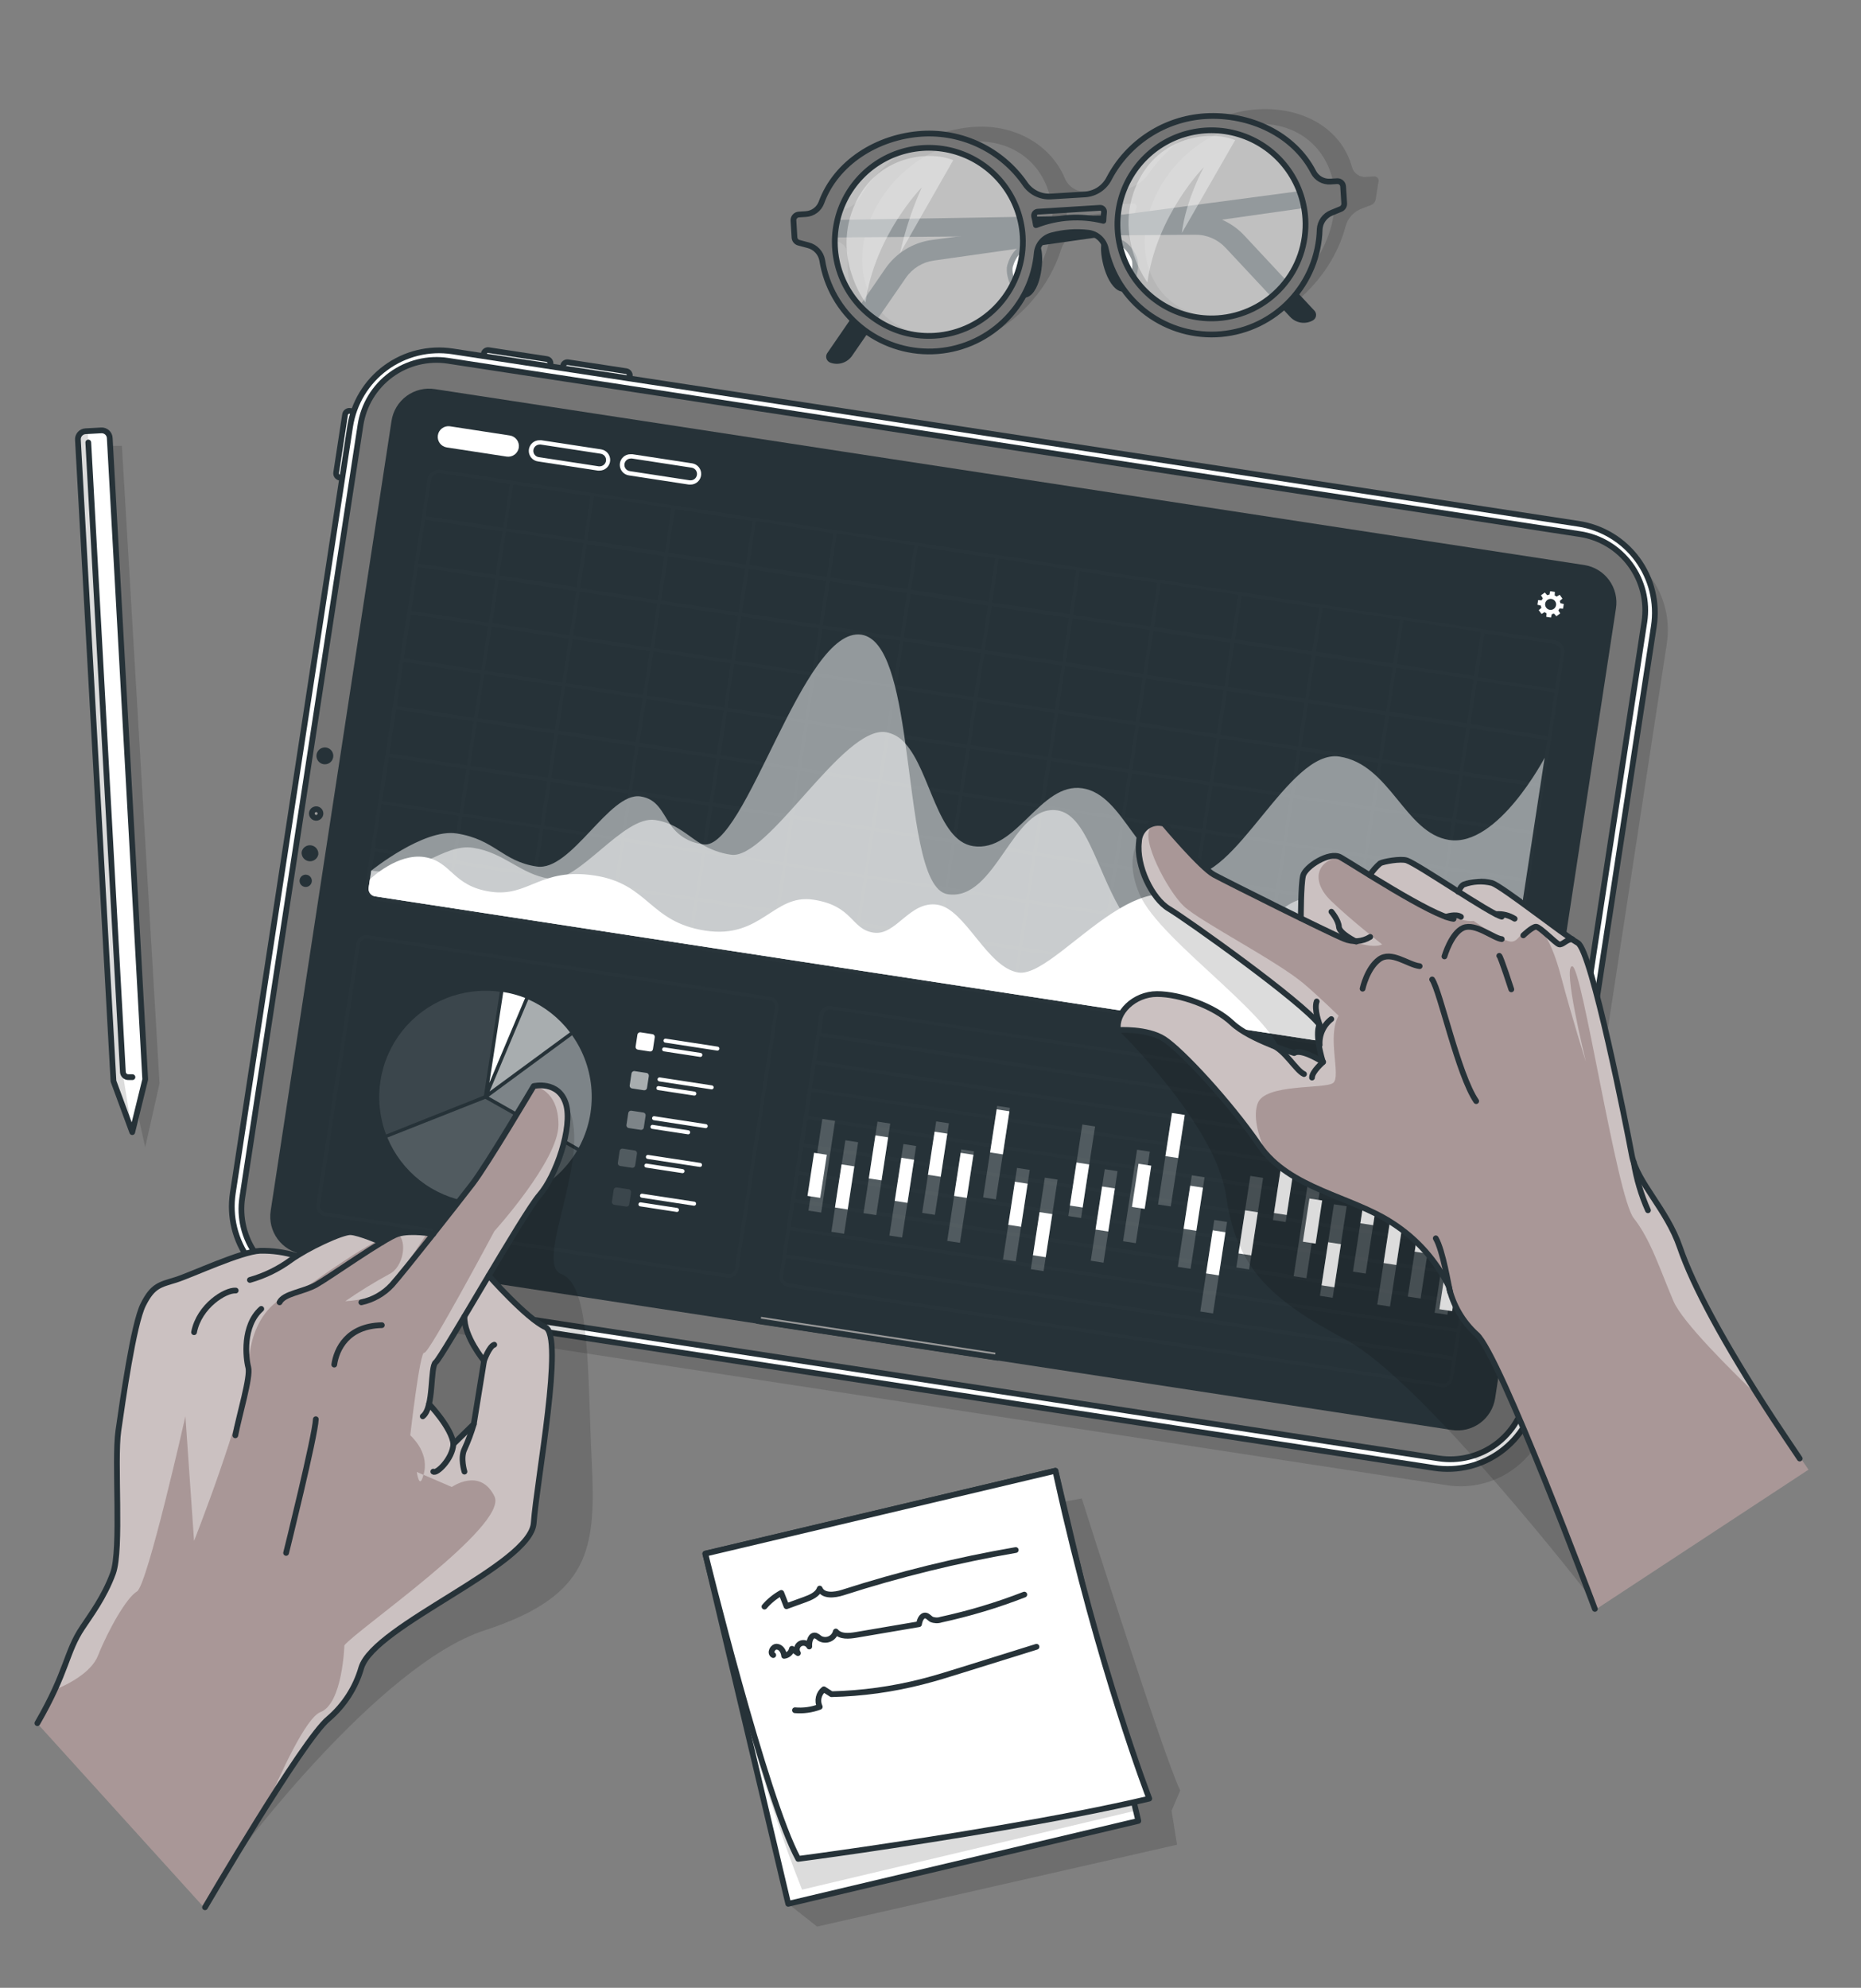 <svg width="324" height="346" viewBox="0 0 324 346" fill="none" xmlns="http://www.w3.org/2000/svg">
<rect x="0" y="0" width="324" height="346" fill="#808080" stroke="none"/>
<path opacity="0.2" d="M125.283 272.577L188.335 260.821C188.335 260.821 202.599 305.828 205.476 311.649L203.97 315.181L204.919 321.093L142.259 335.343L137.235 331.381L125.283 272.577Z" fill="black" fill-opacity="0.7"/>
<path d="M183.754 255.997L122.801 270.428L137.232 331.38L198.185 316.949L183.754 255.997Z" fill="white"/>
<path opacity="0.2" d="M187.649 272.442L197.763 315.151L139.637 328.911C132.633 311.386 127.278 289.319 127.278 289.319L187.649 272.442Z" fill="black" fill-opacity="0.7"/>
<path d="M183.754 255.997L122.801 270.428L137.232 331.38L198.185 316.949L183.754 255.997Z" stroke="#263238" stroke-linecap="round" stroke-linejoin="round"/>
<path d="M200.09 313.067C184.855 316.674 163.278 320.063 150.264 321.976C143.486 322.97 138.967 323.558 138.967 323.558C133.198 313.014 122.79 270.432 122.79 270.432L183.74 256.002C183.861 256.522 183.966 257.042 184.079 257.554C191.347 290.488 200.09 313.067 200.09 313.067Z" fill="white"/>
<path opacity="0.4" d="M200.091 313.065C184.855 316.673 163.278 320.062 150.264 321.975C140.473 315.475 138.131 309.104 138.252 303.026C138.38 295.811 169.815 302.861 176.383 295.713C181.067 290.615 180.901 268.977 184.095 257.552C191.347 290.487 200.091 313.065 200.091 313.065Z" fill="white"/>
<path d="M200.09 313.067C184.855 316.674 163.278 320.063 150.264 321.976C143.486 322.97 138.967 323.558 138.967 323.558C133.198 313.014 122.79 270.432 122.79 270.432L183.74 256.002C183.861 256.522 183.966 257.042 184.079 257.554C191.347 290.488 200.09 313.067 200.09 313.067Z" stroke="#263238" stroke-linecap="round" stroke-linejoin="round"/>
<path d="M133.092 279.649C133.919 278.685 134.911 277.877 136.022 277.262L136.926 279.581L140.082 278.436C141.136 278.052 142.341 277.555 142.71 276.508C143.29 277.887 145.293 277.653 146.717 277.201C156.572 274.029 166.638 271.555 176.842 269.798" stroke="#263238" stroke-linecap="round" stroke-linejoin="round"/>
<path d="M134.621 288.084C133.966 287.745 134.508 286.578 135.246 286.623C135.984 286.668 136.458 287.481 136.519 288.219C136.845 288.184 137.152 288.046 137.395 287.825C137.639 287.605 137.806 287.313 137.874 286.992L138.921 287.745C138.834 287.615 138.774 287.469 138.746 287.315C138.718 287.161 138.721 287.003 138.756 286.851C138.791 286.699 138.857 286.555 138.949 286.429C139.042 286.303 139.159 286.197 139.294 286.118C139.429 286.039 139.579 285.989 139.734 285.97C139.89 285.952 140.047 285.965 140.197 286.009C140.347 286.054 140.486 286.128 140.606 286.229C140.726 286.329 140.824 286.453 140.894 286.593C140.819 285.734 141.15 284.499 141.986 284.695C142.247 284.802 142.485 284.958 142.687 285.154C142.942 285.31 143.23 285.403 143.528 285.425C143.826 285.448 144.125 285.401 144.401 285.286C144.677 285.172 144.922 284.994 145.116 284.767C145.311 284.539 145.448 284.27 145.519 283.979C146.339 284.913 147.778 284.785 149.036 284.574L160.001 282.707C160.107 282.014 160.453 281.125 161.146 281.2C161.545 281.261 161.809 281.645 162.155 281.856C162.689 282.079 163.286 282.101 163.835 281.916C168.774 280.845 173.622 279.387 178.332 277.555" stroke="#263238" stroke-linecap="round" stroke-linejoin="round"/>
<path d="M138.402 297.687C139.867 297.815 141.342 297.611 142.717 297.092C142.474 296.577 142.412 295.996 142.542 295.442C142.672 294.888 142.986 294.394 143.433 294.041L144.758 294.892C150.096 294.766 155.402 294.033 160.574 292.708C162.886 292.121 165.176 291.405 167.457 290.69L180.456 286.638" stroke="#263238" stroke-linecap="round" stroke-linejoin="round"/>
<path opacity="0.2" d="M239.125 30.711L237.913 30.786C237.354 30.851 236.791 30.713 236.325 30.398C235.86 30.083 235.522 29.612 235.375 29.069C233.522 22.329 226.744 18.541 218.919 19.03C211.855 19.467 204.406 23.925 200.091 30.086C199.561 30.893 198.858 31.574 198.034 32.078C197.21 32.581 196.284 32.897 195.323 33.001L189.298 33.377C188.476 33.453 187.65 33.263 186.944 32.834C186.238 32.406 185.687 31.762 185.375 30.997C182.942 25.251 176.774 21.643 169.702 22.08C161.862 22.562 153.758 27.269 149.729 34.379C149.411 34.951 148.959 35.438 148.412 35.798C147.866 36.159 147.24 36.382 146.589 36.45L145.376 36.525C145.092 36.556 144.825 36.679 144.616 36.874C144.407 37.07 144.267 37.328 144.216 37.61L143.742 40.622C143.713 40.723 143.705 40.829 143.72 40.933C143.734 41.038 143.77 41.137 143.825 41.227C143.881 41.316 143.954 41.393 144.041 41.452C144.128 41.512 144.226 41.552 144.329 41.571L145.79 42.015C146.357 42.184 146.847 42.544 147.177 43.035C147.507 43.526 147.656 44.116 147.598 44.704C147.086 54.352 153.894 61.439 163.587 60.844C172.933 60.264 181.827 52.717 184.735 43.416C184.98 42.663 185.409 41.983 185.982 41.436C186.555 40.889 187.254 40.493 188.018 40.283C190.09 39.737 192.246 39.584 194.375 39.831C195.053 39.91 195.676 40.242 196.121 40.759C196.566 41.277 196.801 41.943 196.777 42.626C196.777 51.776 203.427 58.373 212.788 57.793C222.496 57.206 231.699 49.155 234.275 39.364C234.461 38.687 234.801 38.062 235.271 37.538C235.74 37.016 236.325 36.609 236.979 36.352L238.613 35.727C238.842 35.649 239.045 35.512 239.202 35.329C239.36 35.146 239.466 34.925 239.509 34.688L239.991 31.675C240.031 31.55 240.037 31.418 240.009 31.29C239.981 31.162 239.92 31.044 239.833 30.946C239.746 30.849 239.634 30.776 239.51 30.735C239.386 30.694 239.254 30.685 239.125 30.711V30.711ZM164.001 58.298C154.963 58.855 148.856 51.761 150.317 42.482C151.778 33.204 160.303 25.16 169.318 24.641C178.333 24.121 184.463 31.178 182.995 40.456C181.526 49.735 173.016 57.741 164.001 58.298ZM185.683 38.498C185.719 37.996 185.734 37.477 185.729 36.939C185.738 36.725 185.823 36.52 185.97 36.363C186.116 36.206 186.314 36.106 186.527 36.081L197.312 35.418C197.405 35.409 197.5 35.425 197.585 35.463C197.671 35.502 197.746 35.562 197.801 35.638C197.856 35.714 197.891 35.803 197.902 35.897C197.912 35.99 197.899 36.085 197.862 36.171C197.696 36.691 197.545 37.211 197.41 37.738C192.77 36.39 188.139 37.602 185.683 38.498ZM213.188 55.248C204.15 55.805 198.042 48.711 199.511 39.432C200.979 30.154 209.49 22.11 218.505 21.591C227.52 21.071 233.65 28.128 232.189 37.406C230.728 46.685 222.225 54.691 213.188 55.248Z" fill="black" fill-opacity="0.7"/>
<path d="M231.391 32.586L162.284 41.76C160.652 41.976 159.084 42.532 157.68 43.392C156.277 44.253 155.069 45.397 154.135 46.753L144.021 61.469C143.928 61.606 143.867 61.761 143.843 61.925C143.819 62.089 143.832 62.255 143.881 62.413C143.93 62.571 144.015 62.715 144.127 62.836C144.24 62.957 144.379 63.051 144.533 63.111V63.111C145.21 63.371 145.956 63.395 146.649 63.179C147.342 62.964 147.942 62.52 148.351 61.921L157.705 48.364C158.261 47.553 158.981 46.866 159.817 46.347C160.653 45.829 161.588 45.49 162.563 45.352L231.639 35.561L231.391 32.586Z" fill="#263238"/>
<path d="M138.162 38.401L207.856 37.248C209.504 37.225 211.139 37.548 212.654 38.197C214.169 38.846 215.532 39.805 216.653 41.014L228.838 54.073C228.95 54.194 229.034 54.339 229.082 54.497C229.131 54.654 229.143 54.821 229.117 54.984C229.092 55.148 229.03 55.303 228.936 55.438C228.842 55.574 228.718 55.687 228.575 55.768C227.944 56.127 227.21 56.263 226.493 56.154C225.775 56.044 225.116 55.696 224.621 55.165L213.361 43.115C212.688 42.393 211.871 41.819 210.963 41.43C210.056 41.041 209.077 40.846 208.09 40.856L138.32 41.383L138.162 38.401Z" fill="#263238"/>
<path d="M180.404 42.836C181.263 42.994 181.225 48.861 179.282 50.842C177.339 52.823 175.351 48.003 175.855 46.27C176.36 44.538 177.716 42.324 180.404 42.836Z" fill="white" stroke="#263238" stroke-linecap="round" stroke-linejoin="round"/>
<path d="M192.515 42.083C191.686 42.354 192.447 48.108 194.616 49.893C196.785 51.678 198.171 46.587 197.455 44.938C196.74 43.288 195.113 41.247 192.515 42.083Z" fill="white" stroke="#263238" stroke-linecap="round" stroke-linejoin="round"/>
<path opacity="0.5" d="M149.338 29.107C152.983 25.989 160.702 20.68 169.153 25.733C177.603 30.787 180.517 36.277 178.785 43.71C177.053 51.144 171.728 61.085 159.204 59.352C146.679 57.62 138.018 38.792 149.338 29.107Z" fill="white"/>
<path opacity="0.5" d="M198.615 26.704C202.26 23.586 209.972 18.269 218.423 23.323C226.873 28.376 229.795 33.867 228.055 41.3C226.315 48.733 221.006 58.674 208.474 56.942C195.942 55.21 187.288 36.352 198.615 26.704Z" fill="white"/>
<path d="M232.829 31.532L231.617 31.607C231.016 31.647 230.417 31.511 229.893 31.215C229.368 30.919 228.941 30.477 228.664 29.943C225.305 23.406 217.616 19.745 209.776 20.227C206.313 20.453 202.966 21.561 200.053 23.447C197.139 25.332 194.757 27.931 193.132 30.997C192.742 31.794 192.15 32.476 191.416 32.974C190.681 33.472 189.829 33.769 188.945 33.837L182.92 34.206C182.031 34.252 181.146 34.065 180.353 33.661C179.56 33.258 178.887 32.654 178.401 31.909C176.409 29.066 173.724 26.781 170.599 25.27C167.475 23.76 164.016 23.074 160.552 23.278C152.712 23.767 145.534 28.346 143.011 35.252C142.802 35.816 142.432 36.307 141.948 36.664C141.464 37.021 140.886 37.229 140.285 37.263L139.073 37.339C138.808 37.356 138.561 37.477 138.386 37.676C138.211 37.876 138.122 38.136 138.139 38.4L138.319 41.345C138.335 41.565 138.422 41.774 138.567 41.94C138.713 42.106 138.909 42.22 139.125 42.264L140.707 42.686C141.32 42.841 141.876 43.169 142.309 43.631C142.741 44.093 143.032 44.669 143.147 45.291C143.865 49.833 146.221 53.955 149.769 56.879C153.317 59.804 157.813 61.329 162.408 61.167C167.003 61.005 171.38 59.167 174.713 55.999C178.047 52.832 180.106 48.554 180.502 43.974C180.585 43.262 180.882 42.593 181.354 42.055C181.826 41.517 182.451 41.135 183.145 40.961C185.212 40.415 187.363 40.262 189.487 40.509C190.205 40.601 190.878 40.91 191.416 41.395C191.954 41.879 192.332 42.516 192.499 43.22C193.436 47.74 196.001 51.758 199.706 54.512C203.411 57.265 207.998 58.561 212.596 58.154C217.194 57.747 221.482 55.665 224.646 52.303C227.81 48.942 229.628 44.536 229.756 39.922C229.79 39.292 230.004 38.686 230.373 38.175C230.741 37.663 231.249 37.269 231.835 37.037L233.341 36.42C233.55 36.349 233.73 36.213 233.854 36.03C233.977 35.848 234.038 35.63 234.027 35.41L233.838 32.466C233.825 32.209 233.712 31.968 233.523 31.794C233.335 31.62 233.086 31.526 232.829 31.532V31.532ZM162.728 58.441C159.495 58.642 156.274 57.88 153.474 56.25C150.674 54.62 148.421 52.196 146.999 49.285C145.577 46.374 145.051 43.106 145.487 39.896C145.923 36.686 147.302 33.677 149.449 31.25C151.595 28.824 154.414 27.089 157.547 26.265C160.681 25.441 163.988 25.565 167.051 26.622C170.113 27.679 172.794 29.62 174.752 32.201C176.711 34.781 177.86 37.885 178.054 41.119C178.308 45.446 176.838 49.697 173.966 52.943C171.094 56.189 167.054 58.166 162.728 58.441ZM180.351 39.191C180.269 38.679 180.171 38.175 180.05 37.685C180.027 37.588 180.025 37.487 180.045 37.389C180.065 37.292 180.107 37.2 180.166 37.12C180.226 37.04 180.302 36.974 180.39 36.928C180.478 36.881 180.576 36.854 180.675 36.849L191.46 36.179C191.562 36.167 191.665 36.178 191.762 36.211C191.859 36.245 191.947 36.3 192.019 36.373C192.092 36.445 192.147 36.533 192.181 36.63C192.214 36.727 192.225 36.83 192.213 36.932C192.16 37.429 192.123 37.941 192.1 38.438C188.208 37.468 184.11 37.732 180.374 39.191H180.351ZM211.937 55.391C208.704 55.592 205.483 54.83 202.683 53.2C199.883 51.57 197.63 49.146 196.208 46.235C194.786 43.324 194.26 40.056 194.696 36.846C195.132 33.635 196.511 30.627 198.658 28.2C200.805 25.774 203.623 24.039 206.756 23.215C209.89 22.391 213.197 22.515 216.26 23.572C219.322 24.628 222.003 26.57 223.962 29.151C225.92 31.731 227.07 34.835 227.264 38.069C227.519 42.393 226.053 46.642 223.186 49.887C220.318 53.133 216.282 55.112 211.96 55.391H211.937Z" fill="#757575" stroke="#263238" stroke-linecap="round" stroke-linejoin="round"/>
<path opacity="0.4" d="M150.678 52.65C150.678 52.65 144.653 44.674 148.901 35.41C152.734 27.081 161.704 26.132 165.959 27.879L156.703 44.087C157.555 40.128 158.83 36.272 160.506 32.586C160.506 32.586 152.328 40.871 150.678 52.65Z" fill="white"/>
<path opacity="0.4" d="M199.767 49.155C199.767 49.155 193.742 41.187 197.989 31.923C201.823 23.586 210.792 22.637 215.04 24.392L205.754 40.569C206.454 34.763 209.595 29.084 209.595 29.084C209.595 29.084 201.408 37.361 199.767 49.155Z" fill="white"/>
<path opacity="0.2" d="M23.099 189.869L25.283 199.682L27.776 188.574L21.224 77.616H16.758L23.099 189.869Z" fill="black" fill-opacity="0.7"/>
<path d="M19.108 76.267L25.283 187.881L23.024 197.061L19.755 188.189L13.565 76.569C13.55 76.383 13.573 76.196 13.632 76.019C13.691 75.842 13.784 75.679 13.907 75.538C14.03 75.398 14.179 75.284 14.347 75.202C14.514 75.12 14.697 75.073 14.883 75.062L17.632 74.912C17.818 74.902 18.005 74.929 18.18 74.992C18.356 75.055 18.517 75.152 18.655 75.279C18.793 75.405 18.904 75.558 18.981 75.727C19.059 75.897 19.102 76.081 19.108 76.267V76.267Z" fill="white"/>
<path opacity="0.2" d="M23.008 197.063L19.74 188.191L13.564 76.57C13.55 76.384 13.573 76.197 13.632 76.02C13.69 75.844 13.784 75.68 13.907 75.54C14.029 75.4 14.179 75.285 14.346 75.204C14.514 75.122 14.696 75.074 14.882 75.064H15.266L21.487 187.498L23.008 197.063Z" fill="black" fill-opacity="0.7"/>
<path d="M19.108 76.267L25.283 187.881L23.024 197.061L19.755 188.189L13.565 76.569C13.55 76.383 13.573 76.196 13.632 76.019C13.691 75.842 13.784 75.679 13.907 75.538C14.03 75.398 14.179 75.284 14.347 75.202C14.514 75.12 14.697 75.073 14.883 75.062L17.632 74.912C17.818 74.902 18.005 74.929 18.18 74.992C18.356 75.055 18.517 75.152 18.655 75.279C18.793 75.405 18.904 75.558 18.981 75.727C19.059 75.897 19.102 76.081 19.108 76.267V76.267Z" stroke="#263238" stroke-linecap="round" stroke-linejoin="round"/>
<path d="M15.371 77.02L21.396 186.593C21.403 186.717 21.434 186.84 21.488 186.952C21.542 187.065 21.618 187.166 21.711 187.249C21.804 187.332 21.913 187.396 22.03 187.437C22.148 187.479 22.273 187.496 22.398 187.489H23.061" fill="white"/>
<path d="M15.371 77.02L21.396 186.593C21.403 186.717 21.434 186.84 21.488 186.952C21.542 187.065 21.618 187.166 21.711 187.249C21.804 187.332 21.913 187.396 22.03 187.437C22.148 187.479 22.273 187.496 22.398 187.489H23.061" stroke="#263238" stroke-linecap="round" stroke-linejoin="round"/>
<path opacity="0.2" d="M42.793 210.67L63.21 77.269C63.839 73.168 66.071 69.485 69.416 67.029C72.76 64.573 76.943 63.545 81.044 64.172L277.09 94.184C279.121 94.494 281.071 95.201 282.829 96.265C284.587 97.328 286.118 98.728 287.335 100.383C288.552 102.039 289.431 103.918 289.921 105.913C290.412 107.908 290.505 109.98 290.195 112.011L269.77 245.412C269.462 247.444 268.756 249.396 267.693 251.155C266.63 252.914 265.231 254.447 263.575 255.664C261.92 256.882 260.04 257.762 258.044 258.252C256.048 258.743 253.975 258.835 251.943 258.524L55.89 228.504C51.788 227.875 48.105 225.643 45.649 222.299C43.193 218.955 42.166 214.772 42.793 210.67V210.67Z" fill="black" fill-opacity="0.7"/>
<path d="M58.528 82.288L60.078 72.156C60.108 71.959 60.216 71.781 60.377 71.663C60.538 71.545 60.739 71.495 60.937 71.526L65.21 72.18L63.433 83.793L59.16 83.139C58.963 83.109 58.787 83.003 58.669 82.844C58.55 82.684 58.5 82.485 58.528 82.288Z" fill="white" stroke="#263238" stroke-linecap="round" stroke-linejoin="round"/>
<path d="M85.071 60.949L95.203 62.499C95.401 62.529 95.578 62.637 95.696 62.798C95.814 62.959 95.864 63.16 95.834 63.358L95.18 67.631L83.566 65.854L84.22 61.58C84.25 61.384 84.356 61.208 84.516 61.09C84.675 60.971 84.875 60.921 85.071 60.949V60.949Z" fill="white" stroke="#263238" stroke-linecap="round" stroke-linejoin="round"/>
<path d="M98.88 63.058L109.012 64.608C109.21 64.638 109.387 64.746 109.505 64.907C109.623 65.068 109.673 65.269 109.643 65.467L108.989 69.74L97.375 67.963L98.029 63.69C98.059 63.493 98.165 63.317 98.325 63.199C98.484 63.08 98.683 63.03 98.88 63.058V63.058Z" fill="white" stroke="#263238" stroke-linecap="round" stroke-linejoin="round"/>
<path d="M40.534 207.659L60.951 74.258C61.58 70.157 63.812 66.474 67.157 64.018C70.501 61.562 74.683 60.534 78.785 61.161L274.831 91.173C276.862 91.483 278.812 92.19 280.57 93.254C282.328 94.317 283.859 95.717 285.076 97.372C286.293 99.028 287.172 100.906 287.662 102.902C288.153 104.897 288.246 106.969 287.936 109L267.511 242.401C267.203 244.433 266.497 246.385 265.434 248.144C264.371 249.903 262.972 251.435 261.316 252.653C259.661 253.871 257.781 254.751 255.785 255.241C253.789 255.732 251.716 255.824 249.684 255.513L53.631 225.493C49.529 224.864 45.846 222.632 43.39 219.288C40.934 215.944 39.907 211.761 40.534 207.659V207.659Z" fill="white" stroke="#263238" stroke-linecap="round" stroke-linejoin="round"/>
<path d="M250.453 253.847L53.39 223.684C51.652 223.42 49.984 222.815 48.48 221.905C46.976 220.995 45.666 219.798 44.626 218.382C43.585 216.965 42.833 215.358 42.414 213.651C41.995 211.944 41.917 210.171 42.183 208.434L62.759 74.008C63.295 70.5 65.203 67.348 68.063 65.247C70.923 63.145 74.501 62.266 78.009 62.802L275.08 92.965C278.588 93.505 281.738 95.415 283.839 98.275C285.94 101.136 286.82 104.714 286.286 108.223L265.711 242.641C265.445 244.379 264.84 246.047 263.929 247.551C263.019 249.055 261.82 250.365 260.404 251.405C258.987 252.446 257.378 253.197 255.671 253.616C253.964 254.035 252.19 254.114 250.453 253.847Z" fill="#757575" stroke="#263238" stroke-linecap="round" stroke-linejoin="round"/>
<path d="M55.785 141.729C55.76 141.875 55.692 142.01 55.591 142.118C55.489 142.225 55.359 142.301 55.215 142.335C55.071 142.369 54.92 142.359 54.781 142.308C54.643 142.257 54.522 142.166 54.435 142.047C54.347 141.928 54.297 141.785 54.29 141.637C54.283 141.49 54.319 141.343 54.395 141.216C54.471 141.089 54.582 140.987 54.715 140.923C54.849 140.859 54.998 140.835 55.144 140.855C55.245 140.869 55.341 140.903 55.428 140.955C55.514 141.006 55.59 141.075 55.65 141.156C55.709 141.238 55.752 141.331 55.775 141.429C55.798 141.527 55.802 141.629 55.785 141.729Z" fill="#999999" stroke="#263238" stroke-linecap="round" stroke-linejoin="round"/>
<path d="M55.416 148.741C55.34 149.11 55.125 149.435 54.816 149.65C54.507 149.865 54.127 149.953 53.755 149.896C53.383 149.839 53.047 149.642 52.816 149.344C52.586 149.046 52.478 148.671 52.516 148.296C52.592 147.928 52.807 147.602 53.116 147.387C53.425 147.172 53.805 147.084 54.177 147.141C54.55 147.198 54.886 147.396 55.116 147.693C55.347 147.991 55.454 148.366 55.416 148.741V148.741Z" fill="#263238"/>
<path d="M57.999 131.863C57.923 132.232 57.708 132.558 57.399 132.773C57.09 132.988 56.71 133.076 56.338 133.019C55.965 132.962 55.629 132.764 55.399 132.466C55.168 132.168 55.061 131.794 55.099 131.419C55.119 131.221 55.179 131.029 55.276 130.855C55.373 130.681 55.504 130.528 55.661 130.406C55.819 130.284 55.999 130.195 56.192 130.146C56.385 130.096 56.586 130.085 56.783 130.116C56.98 130.146 57.168 130.216 57.337 130.321C57.506 130.426 57.652 130.565 57.766 130.728C57.879 130.892 57.959 131.077 57.999 131.272C58.039 131.467 58.039 131.668 57.999 131.863V131.863Z" fill="#263238"/>
<path d="M54.278 153.478C54.246 153.687 54.153 153.882 54.01 154.038C53.867 154.194 53.681 154.304 53.476 154.354C53.27 154.404 53.055 154.393 52.856 154.32C52.657 154.248 52.485 154.119 52.359 153.948C52.234 153.778 52.162 153.574 52.153 153.363C52.144 153.152 52.197 152.943 52.306 152.762C52.416 152.581 52.576 152.436 52.768 152.347C52.959 152.257 53.173 152.226 53.382 152.258C53.521 152.279 53.654 152.327 53.775 152.4C53.895 152.473 54 152.569 54.083 152.682C54.166 152.795 54.227 152.924 54.26 153.061C54.294 153.197 54.3 153.339 54.278 153.478V153.478Z" fill="#263238"/>
<path d="M281.338 105.911L260.303 243.371C260.038 245.103 259.095 246.66 257.683 247.697C256.271 248.735 254.505 249.17 252.772 248.907L87.679 223.639L84.102 223.127L70.644 221.063L64.129 220.069L54.715 218.608L52.659 218.292C50.927 218.026 49.371 217.084 48.333 215.672C47.295 214.26 46.86 212.493 47.124 210.761L68.166 73.255C68.296 72.397 68.595 71.573 69.044 70.831C69.494 70.088 70.085 69.442 70.785 68.928C71.484 68.415 72.278 68.044 73.121 67.838C73.964 67.632 74.84 67.594 75.697 67.727L137.325 77.156L146.649 78.587L155.559 79.95L167.006 81.698L171.148 82.33L275.833 98.349C276.691 98.484 277.514 98.787 278.255 99.24C278.996 99.693 279.641 100.287 280.152 100.989C280.663 101.692 281.031 102.488 281.235 103.332C281.438 104.176 281.473 105.053 281.338 105.911V105.911Z" fill="#263238"/>
<g opacity="0.1">
<path opacity="0.1" d="M126.578 222.374L56.538 211.657C56.083 211.586 55.674 211.338 55.401 210.967C55.129 210.596 55.015 210.131 55.084 209.676L62.035 164.24C62.108 163.784 62.358 163.376 62.73 163.103C63.102 162.831 63.568 162.717 64.024 162.787L134.064 173.504C134.29 173.538 134.507 173.616 134.702 173.734C134.898 173.852 135.068 174.008 135.203 174.192C135.338 174.376 135.436 174.585 135.49 174.807C135.544 175.028 135.553 175.259 135.518 175.484L128.567 220.92C128.532 221.146 128.453 221.363 128.334 221.559C128.215 221.754 128.059 221.924 127.874 222.059C127.689 222.195 127.48 222.292 127.257 222.346C127.035 222.4 126.804 222.409 126.578 222.374ZM63.956 163.389C63.809 163.367 63.659 163.373 63.515 163.409C63.371 163.445 63.235 163.508 63.115 163.596C62.995 163.684 62.895 163.795 62.818 163.923C62.741 164.05 62.69 164.191 62.668 164.338L55.717 209.767C55.694 209.913 55.701 210.063 55.737 210.208C55.772 210.352 55.836 210.488 55.924 210.607C56.012 210.727 56.123 210.828 56.25 210.905C56.378 210.981 56.519 211.032 56.666 211.054L126.669 221.771C126.816 221.794 126.966 221.787 127.11 221.751C127.254 221.716 127.39 221.652 127.51 221.564C127.629 221.476 127.73 221.365 127.807 221.238C127.884 221.111 127.935 220.969 127.957 220.822L134.915 175.394C134.959 175.097 134.884 174.794 134.706 174.552C134.529 174.31 134.263 174.147 133.967 174.099L63.956 163.389Z" fill="white"/>
</g>
<path opacity="0.4" d="M85.081 190.886L100.761 199.78C102.422 196.736 103.193 193.286 102.988 189.823C102.783 186.361 101.61 183.027 99.602 180.199L85.081 190.886Z" fill="white"/>
<path opacity="0.6" d="M85.232 189.99L99.24 179.694C97.347 177.2 94.851 175.228 91.987 173.963L89.223 180.515L85.232 189.99Z" fill="white"/>
<path d="M87.619 172.668L85.194 188.484L91.43 173.7C90.2 173.222 88.923 172.876 87.619 172.668V172.668Z" fill="white"/>
<path opacity="0.1" d="M84.253 190.697L87.017 172.622C83.842 172.188 80.61 172.587 77.636 173.779C74.662 174.971 72.048 176.915 70.052 179.421C68.056 181.926 66.745 184.908 66.248 188.073C65.751 191.238 66.085 194.478 67.217 197.475L84.253 190.697Z" fill="white"/>
<path opacity="0.2" d="M81.723 209.194C85.377 209.753 89.115 209.204 92.455 207.619C95.795 206.034 98.583 203.485 100.46 200.3L84.502 191.262L67.436 198.003C68.654 200.939 70.609 203.512 73.112 205.472C75.614 207.432 78.58 208.714 81.723 209.194Z" fill="white"/>
<path d="M113.595 180.008L111.518 179.69C111.259 179.651 111.017 179.829 110.977 180.088L110.66 182.165C110.62 182.424 110.798 182.666 111.057 182.705L113.134 183.023C113.393 183.063 113.635 182.885 113.675 182.626L113.992 180.549C114.032 180.29 113.854 180.048 113.595 180.008Z" fill="white"/>
<path d="M124.884 182.873L115.809 181.479C115.763 181.473 115.719 181.458 115.68 181.434C115.64 181.41 115.606 181.379 115.578 181.342C115.551 181.304 115.531 181.262 115.52 181.217C115.51 181.172 115.508 181.126 115.515 181.08C115.522 181.035 115.537 180.991 115.561 180.951C115.585 180.911 115.616 180.877 115.653 180.849C115.69 180.822 115.733 180.802 115.777 180.792C115.822 180.781 115.869 180.779 115.915 180.787L124.952 182.18C124.998 182.186 125.042 182.202 125.081 182.225C125.121 182.249 125.156 182.28 125.183 182.318C125.21 182.355 125.23 182.397 125.241 182.442C125.252 182.487 125.253 182.533 125.246 182.579C125.23 182.663 125.185 182.738 125.119 182.792C125.052 182.846 124.969 182.874 124.884 182.873V182.873Z" fill="white"/>
<path d="M121.879 183.965L115.575 183.001C115.529 182.994 115.486 182.979 115.446 182.955C115.406 182.932 115.372 182.9 115.344 182.863C115.317 182.826 115.297 182.784 115.287 182.739C115.276 182.694 115.274 182.647 115.281 182.602C115.296 182.51 115.346 182.428 115.421 182.373C115.496 182.318 115.589 182.295 115.681 182.308L121.984 183.272C122.03 183.278 122.074 183.294 122.114 183.318C122.153 183.341 122.188 183.373 122.215 183.41C122.243 183.447 122.262 183.489 122.273 183.534C122.284 183.579 122.285 183.626 122.278 183.671C122.272 183.717 122.256 183.761 122.232 183.8C122.209 183.84 122.177 183.875 122.14 183.902C122.103 183.929 122.061 183.949 122.016 183.96C121.971 183.971 121.924 183.972 121.879 183.965V183.965Z" fill="white"/>
<path opacity="0.6" d="M112.564 186.756L110.487 186.438C110.228 186.399 109.986 186.577 109.946 186.836L109.628 188.913C109.589 189.172 109.766 189.414 110.025 189.453L112.102 189.771C112.361 189.811 112.604 189.633 112.643 189.374L112.961 187.297C113.001 187.038 112.823 186.796 112.564 186.756Z" fill="white"/>
<path d="M123.852 189.613L114.769 188.227C114.679 188.211 114.598 188.16 114.543 188.086C114.489 188.012 114.464 187.919 114.476 187.828C114.49 187.737 114.541 187.655 114.615 187.6C114.69 187.545 114.783 187.521 114.875 187.534L123.957 188.928C124.002 188.934 124.046 188.95 124.085 188.974C124.123 188.997 124.157 189.028 124.184 189.065C124.211 189.102 124.231 189.144 124.241 189.188C124.252 189.232 124.254 189.278 124.247 189.323C124.24 189.368 124.225 189.411 124.201 189.45C124.177 189.489 124.146 189.523 124.11 189.55C124.073 189.577 124.031 189.596 123.987 189.607C123.943 189.618 123.897 189.62 123.852 189.613V189.613Z" fill="white"/>
<path d="M120.847 190.697L114.528 189.733C114.447 189.709 114.377 189.656 114.331 189.583C114.286 189.511 114.268 189.425 114.281 189.341C114.293 189.257 114.336 189.18 114.401 189.125C114.466 189.07 114.549 189.04 114.634 189.04L120.937 190.004C120.983 190.011 121.027 190.026 121.067 190.05C121.106 190.074 121.141 190.105 121.168 190.142C121.196 190.179 121.215 190.222 121.226 190.267C121.237 190.311 121.239 190.358 121.231 190.404C121.218 190.493 121.171 190.574 121.099 190.629C121.027 190.683 120.937 190.708 120.847 190.697Z" fill="white"/>
<path opacity="0.4" d="M112.003 193.645L109.923 193.33C109.663 193.29 109.421 193.469 109.382 193.728L109.067 195.808C109.027 196.068 109.206 196.31 109.465 196.349L111.545 196.665C111.805 196.704 112.047 196.525 112.086 196.266L112.401 194.186C112.441 193.926 112.262 193.684 112.003 193.645Z" fill="white"/>
<path d="M122.812 196.361L113.775 194.975C113.693 194.951 113.623 194.897 113.578 194.825C113.532 194.753 113.514 194.667 113.527 194.583C113.54 194.499 113.583 194.422 113.647 194.367C113.712 194.311 113.795 194.281 113.88 194.282L122.918 195.668C122.963 195.674 123.007 195.69 123.047 195.714C123.087 195.737 123.121 195.769 123.149 195.806C123.176 195.843 123.196 195.885 123.206 195.93C123.217 195.975 123.219 196.022 123.211 196.067C123.205 196.113 123.19 196.157 123.166 196.196C123.142 196.236 123.111 196.271 123.074 196.298C123.037 196.325 122.994 196.345 122.949 196.356C122.904 196.367 122.858 196.368 122.812 196.361V196.361Z" fill="white"/>
<path d="M119.8 197.445L113.496 196.481C113.415 196.457 113.345 196.403 113.299 196.331C113.253 196.259 113.235 196.173 113.248 196.089C113.261 196.005 113.304 195.928 113.369 195.873C113.434 195.817 113.516 195.787 113.602 195.788L119.905 196.752C119.987 196.777 120.057 196.83 120.102 196.902C120.148 196.974 120.166 197.06 120.153 197.144C120.14 197.229 120.097 197.305 120.033 197.361C119.968 197.416 119.885 197.446 119.8 197.445V197.445Z" fill="white"/>
<path opacity="0.2" d="M110.501 200.251L108.424 199.934C108.165 199.894 107.922 200.072 107.883 200.331L107.565 202.408C107.525 202.667 107.703 202.909 107.962 202.949L110.039 203.266C110.298 203.306 110.54 203.128 110.58 202.869L110.898 200.792C110.937 200.533 110.76 200.291 110.501 200.251Z" fill="white"/>
<path d="M121.781 203.109L112.743 201.723C112.652 201.708 112.57 201.658 112.515 201.584C112.46 201.509 112.437 201.416 112.45 201.324C112.456 201.278 112.472 201.234 112.495 201.195C112.519 201.155 112.55 201.121 112.588 201.093C112.625 201.066 112.667 201.046 112.712 201.035C112.757 201.025 112.803 201.023 112.849 201.03L121.924 202.416C121.97 202.422 122.014 202.438 122.053 202.462C122.093 202.485 122.128 202.517 122.155 202.554C122.182 202.591 122.202 202.633 122.213 202.678C122.224 202.723 122.225 202.77 122.218 202.815C122.212 202.865 122.196 202.913 122.17 202.955C122.143 202.998 122.109 203.035 122.067 203.063C122.026 203.091 121.978 203.109 121.929 203.117C121.88 203.125 121.829 203.122 121.781 203.109V203.109Z" fill="white"/>
<path d="M118.783 204.194L112.48 203.23C112.434 203.223 112.39 203.208 112.35 203.184C112.311 203.16 112.276 203.129 112.249 203.092C112.222 203.055 112.202 203.012 112.191 202.967C112.18 202.923 112.179 202.876 112.186 202.83C112.192 202.785 112.208 202.741 112.232 202.701C112.255 202.661 112.287 202.627 112.324 202.6C112.361 202.572 112.403 202.552 112.448 202.542C112.493 202.531 112.54 202.529 112.585 202.537L118.889 203.501C118.98 203.516 119.062 203.566 119.117 203.64C119.172 203.715 119.196 203.808 119.183 203.9C119.176 203.946 119.161 203.99 119.137 204.029C119.113 204.069 119.082 204.103 119.045 204.131C119.008 204.158 118.965 204.178 118.92 204.189C118.876 204.199 118.829 204.201 118.783 204.194V204.194Z" fill="white"/>
<path opacity="0.1" d="M109.469 207.007L107.392 206.689C107.133 206.649 106.891 206.827 106.851 207.086L106.534 209.163C106.494 209.422 106.672 209.664 106.931 209.704L109.008 210.022C109.267 210.061 109.509 209.884 109.549 209.624L109.867 207.547C109.906 207.288 109.728 207.046 109.469 207.007Z" fill="white"/>
<path d="M120.749 209.857L111.712 208.471C111.62 208.456 111.538 208.406 111.483 208.331C111.428 208.257 111.405 208.164 111.418 208.072C111.424 208.026 111.44 207.982 111.463 207.943C111.487 207.903 111.518 207.868 111.556 207.841C111.593 207.814 111.635 207.794 111.68 207.783C111.725 207.772 111.772 207.771 111.817 207.778L120.892 209.164C120.938 209.17 120.982 209.186 121.022 209.209C121.061 209.233 121.096 209.264 121.123 209.302C121.15 209.339 121.17 209.381 121.181 209.426C121.192 209.471 121.193 209.517 121.186 209.563C121.18 209.613 121.164 209.661 121.138 209.703C121.112 209.746 121.077 209.783 121.035 209.81C120.994 209.838 120.947 209.857 120.897 209.865C120.848 209.873 120.797 209.87 120.749 209.857V209.857Z" fill="white"/>
<path d="M117.752 210.942L111.441 209.978C111.395 209.97 111.352 209.954 111.314 209.93C111.275 209.906 111.241 209.875 111.214 209.838C111.188 209.8 111.169 209.758 111.159 209.714C111.148 209.67 111.147 209.623 111.154 209.578C111.16 209.532 111.175 209.488 111.198 209.448C111.221 209.407 111.253 209.372 111.29 209.345C111.328 209.317 111.37 209.298 111.416 209.287C111.461 209.277 111.508 209.276 111.554 209.285L117.857 210.249C117.908 210.249 117.958 210.261 118.004 210.282C118.05 210.304 118.091 210.335 118.123 210.373C118.156 210.412 118.18 210.457 118.194 210.506C118.208 210.555 118.211 210.606 118.204 210.656C118.196 210.706 118.178 210.754 118.15 210.796C118.122 210.839 118.086 210.875 118.043 210.902C118 210.929 117.952 210.947 117.902 210.953C117.851 210.96 117.8 210.956 117.752 210.942V210.942Z" fill="white"/>
<g opacity="0.1">
<path opacity="0.1" d="M258.496 192.535L144.653 175.115C144.197 175.046 143.732 175.16 143.359 175.432C142.987 175.705 142.737 176.113 142.665 176.569L142.183 179.702L142.093 180.304L141.445 184.53L141.355 185.132L140.707 189.35L140.616 189.944L139.969 194.17L139.878 194.764L139.231 198.99L139.14 199.592L138.493 203.81L138.402 204.412L137.755 208.63L137.664 209.232L137.017 213.45L136.926 214.052L136.278 218.27L136.188 218.872L135.714 222.005C135.678 222.231 135.688 222.462 135.742 222.684C135.796 222.906 135.893 223.116 136.028 223.301C136.163 223.485 136.333 223.642 136.529 223.76C136.724 223.879 136.941 223.958 137.167 223.993L250.987 241.413C251.442 241.48 251.906 241.364 252.275 241.09C252.645 240.816 252.891 240.407 252.96 239.952L253.442 236.819L253.533 236.217L254.18 231.999L254.271 231.397L254.918 227.171L255.009 226.576L255.656 222.359L255.747 221.756L256.394 217.539L256.485 216.936L257.133 212.711L257.223 212.116L257.871 207.891L257.961 207.296L258.609 203.079L258.699 202.476L259.347 198.251L259.437 197.649L259.919 194.516C259.989 194.065 259.879 193.605 259.613 193.234C259.346 192.864 258.945 192.613 258.496 192.535V192.535ZM252.395 239.862C252.349 240.158 252.188 240.423 251.947 240.601C251.705 240.778 251.404 240.854 251.108 240.811L137.295 223.391C136.997 223.344 136.73 223.182 136.551 222.94C136.372 222.697 136.295 222.394 136.339 222.095L136.821 218.962L252.87 236.729L252.395 239.862ZM252.968 236.096L136.911 218.337L137.559 214.112L253.608 231.879L252.968 236.096ZM253.721 231.276L137.649 213.547L138.297 209.322L254.346 227.081L253.721 231.276ZM254.474 226.456L138.417 208.69L139.065 204.472L255.114 222.231L254.474 226.456ZM255.227 221.636L139.17 203.87L139.818 199.652L255.867 217.419L255.227 221.636ZM255.98 216.816L139.924 199.05L140.571 194.825L256.62 212.591L255.98 216.816ZM256.733 211.988L140.677 194.23L141.324 190.012L257.374 207.771L256.733 211.988ZM257.487 207.168L141.34 189.44L141.987 185.222L258.036 202.981L257.487 207.168ZM258.24 202.356L142.078 184.62L142.725 180.395L258.774 198.161L258.24 202.356ZM142.929 179.762L143.411 176.637C143.433 176.49 143.484 176.349 143.56 176.221C143.637 176.094 143.738 175.983 143.858 175.895C143.977 175.807 144.113 175.743 144.257 175.708C144.402 175.672 144.552 175.665 144.698 175.688L258.375 193.138C258.671 193.184 258.936 193.346 259.112 193.587C259.289 193.829 259.362 194.13 259.317 194.426L258.835 197.559L142.929 179.762Z" fill="white"/>
</g>
<g opacity="0.1">
<path opacity="0.1" d="M270.651 111.454L76.706 81.766C76.448 81.726 76.186 81.738 75.932 81.8C75.679 81.862 75.441 81.974 75.231 82.129C75.021 82.283 74.844 82.478 74.709 82.701C74.575 82.924 74.485 83.172 74.447 83.43L63.579 154.427C63.501 154.946 63.632 155.475 63.942 155.898C64.252 156.321 64.718 156.605 65.236 156.686L259.188 186.375C259.708 186.453 260.236 186.322 260.66 186.012C261.083 185.701 261.366 185.236 261.448 184.718L272.315 113.713C272.355 113.455 272.343 113.192 272.281 112.939C272.219 112.686 272.107 112.448 271.952 112.238C271.798 112.028 271.603 111.851 271.38 111.716C271.157 111.581 270.909 111.492 270.651 111.454V111.454ZM112.495 121.659L125.961 123.715L124.786 131.366L111.297 129.303L112.495 121.659ZM110.725 129.19L97.206 127.164L98.381 119.505L111.87 121.568L110.725 129.19ZM126.578 123.82L140.074 125.884L138.899 133.543L125.411 131.479L126.578 123.82ZM196.528 133.912L183.04 131.848L184.207 124.189L197.703 126.253L196.528 133.912ZM198.298 126.381L211.794 128.444L210.619 136.103L197.131 134.04L198.298 126.381ZM154.76 128.173L168.256 130.237L167.081 137.896L153.57 135.765L154.76 128.173ZM152.99 135.704L139.502 133.641L140.647 125.974L154.143 128.038L152.99 135.704ZM168.851 130.297L182.309 132.353L181.135 140.012L167.646 137.949L168.851 130.297ZM182.942 132.451L196.438 134.514L195.263 142.174L181.775 140.11L182.942 132.451ZM182.437 131.758L168.949 129.694L170.116 122.035L183.612 124.106L182.437 131.758ZM168.346 129.604L154.858 127.54L156.025 119.881L169.506 121.937L168.346 129.604ZM154.233 127.48L140.744 125.409L141.912 117.69L155.408 119.753L154.233 127.48ZM140.134 125.281L126.646 123.218L127.813 115.558L141.309 117.622L140.134 125.281ZM138.779 134.145L137.611 141.79L124.123 139.726L125.298 132.067L138.779 134.145ZM139.381 134.236L152.87 136.299L151.695 143.959L138.206 141.895L139.381 134.236ZM153.472 136.39L166.961 138.453L165.786 146.113L152.305 144.049L153.472 136.39ZM167.563 138.544L181.052 140.615L179.877 148.266L166.388 146.203L167.563 138.544ZM181.654 140.705L195.143 142.769L193.968 150.428L180.479 148.364L181.654 140.705ZM195.745 142.859L209.234 144.923L208.059 152.582L194.57 150.518L195.745 142.859ZM195.836 142.264L197.003 134.605L210.499 136.668L209.324 144.328L195.836 142.264ZM211.094 136.759L224.59 138.822L223.415 146.482L209.927 144.418L211.094 136.759ZM225.185 138.913L238.681 140.984L237.506 148.636L224.018 146.572L225.185 138.913ZM225.283 138.318L226.45 130.658L239.954 132.752L238.794 140.381L225.283 138.318ZM224.68 138.227L211.192 136.156L212.359 128.497L225.855 130.568L224.68 138.227ZM212.434 127.902L213.609 120.243L227.098 122.306L225.991 129.966L212.434 127.902ZM211.839 127.812L198.351 125.74L199.518 118.089L213.007 120.152L211.839 127.812ZM197.749 125.65L184.252 123.587L185.427 115.927L198.916 117.991L197.749 125.65ZM183.658 123.496L170.184 121.455L171.359 113.796L184.847 115.859L183.658 123.496ZM169.567 121.335L156.101 119.271L157.268 111.612L170.756 113.683L169.567 121.335ZM155.498 119.196L142.01 117.132L143.147 109.458L156.703 111.521L155.498 119.196ZM141.407 117.042L127.911 114.978L129.086 107.319L142.575 109.405L141.407 117.042ZM127.331 114.865L113.843 112.802L115.01 105.142L128.499 107.214L127.331 114.865ZM127.241 115.468L126.066 123.127L112.578 121.064L113.745 113.404L127.241 115.468ZM111.975 120.973L98.487 118.902L99.654 111.243L113.15 113.314L111.975 120.973ZM97.884 118.812L84.403 116.748L85.57 109.089L99.067 111.152L97.884 118.812ZM97.794 119.414L96.619 127.074L83.13 125.01L84.305 117.351L97.794 119.414ZM96.528 127.699L95.354 135.358L81.865 133.294L83.04 125.635L96.528 127.699ZM97.131 127.797L110.619 129.86L109.445 137.519L95.956 135.448L97.131 127.797ZM111.222 129.95L124.695 131.999L123.52 139.658L110.009 137.58L111.222 129.95ZM123.43 140.283L122.255 147.943L108.767 145.872L109.942 138.212L123.43 140.283ZM124.033 140.374L137.521 142.437L136.369 150.074L122.873 148.01L124.033 140.374ZM138.124 142.528L151.612 144.591L150.437 152.251L136.949 150.187L138.124 142.528ZM152.184 144.651L165.741 146.715L164.566 154.374L151.04 152.333L152.184 144.651ZM166.275 146.805L179.764 148.869L178.589 156.528L165.101 154.465L166.275 146.805ZM180.366 148.959L193.855 151.03L192.68 158.682L179.191 156.619L180.366 148.959ZM194.457 151.121L207.946 153.184L206.771 160.844L193.282 158.78L194.457 151.121ZM208.548 153.275L222.067 155.346L220.892 163.005L207.404 160.942L208.548 153.275ZM208.639 152.672L209.814 145.02L223.332 147.061L222.157 154.721L208.639 152.672ZM223.905 147.174L237.393 149.238L236.218 156.897L222.73 154.834L223.905 147.174ZM238.041 149.321L251.529 151.384L250.354 159.044L236.866 156.98L238.041 149.321ZM238.131 148.726L239.298 141.067L252.794 143.13L251.597 150.827L238.131 148.726ZM239.396 140.442L240.564 132.782L254.06 134.846L252.87 142.543L239.396 140.442ZM240.654 132.157L241.806 124.558L255.295 126.622L254.135 134.258L240.654 132.157ZM240.059 132.059L226.563 129.996L227.738 122.336L241.211 124.468L240.059 132.059ZM227.828 121.741L229.003 114.142L242.477 116.183L241.309 123.843L227.828 121.741ZM227.233 121.643L213.737 119.58L214.912 111.921L228.401 113.992L227.233 121.643ZM213.142 119.49L199.631 117.486L200.806 109.827L214.295 111.891L213.142 119.49ZM199.051 117.336L185.555 115.272L186.73 107.613L200.219 109.676L199.051 117.336ZM184.96 115.174L171.449 113.171L172.624 105.512L186.113 107.575L184.96 115.174ZM170.869 113.02L157.373 110.957L158.533 103.38L172.022 105.444L170.869 113.02ZM156.763 110.911L143.267 108.84L144.442 101.189L157.931 103.252L156.763 110.911ZM142.672 108.75L129.176 106.686L130.344 99.042L143.84 101.121L142.672 108.75ZM128.581 106.596L115.085 104.532L116.26 96.873L129.749 98.937L128.581 106.596ZM114.528 104.45L100.972 102.386L102.147 94.727L115.635 96.798L114.528 104.45ZM114.43 105.052L113.263 112.711L99.774 110.648L100.942 102.989L114.43 105.052ZM99.172 110.557L85.683 108.486L86.851 100.835L100.339 102.898L99.172 110.557ZM85.081 108.396L71.593 106.332L72.76 98.673L86.256 100.737L85.081 108.396ZM84.991 108.999L83.816 116.658L70.327 114.594L71.495 106.935L84.991 108.999ZM83.725 117.283L82.55 124.942L69.062 122.879L70.237 115.219L83.725 117.283ZM82.46 125.567L81.285 133.227L67.797 131.163L68.972 123.504L82.46 125.567ZM81.195 133.852L80.028 141.503L66.531 139.44L67.706 131.781L81.195 133.852ZM81.797 133.942L95.286 136.006L94.118 143.665L80.622 141.601L81.797 133.942ZM95.888 136.096L109.377 138.16L108.202 145.819L94.713 143.755L95.888 136.096ZM108.112 146.421L106.944 154.081L93.441 151.942L94.615 144.282L108.112 146.421ZM108.714 146.512L122.202 148.575L121.035 156.235L107.539 154.171L108.714 146.512ZM122.767 148.568L136.256 150.639L135.088 158.291L121.592 156.227L122.767 148.568ZM136.858 150.729L150.347 152.793L149.172 160.475L135.676 158.411L136.858 150.729ZM150.949 152.883L164.438 154.947L163.27 162.606L149.774 160.542L150.949 152.883ZM165.04 155.045L178.544 157.131L177.376 164.79L163.88 162.719L165.04 155.045ZM179.131 157.199L192.62 159.262L191.452 166.921L177.956 164.858L179.131 157.199ZM193.222 159.352L206.711 161.416L205.543 169.075L192.047 167.012L193.222 159.352ZM207.313 161.514L220.802 163.63L219.634 171.29L206.138 169.226L207.313 161.514ZM221.404 163.668L234.893 165.731L233.725 173.421L220.229 171.357L221.404 163.668ZM221.495 163.065L222.669 155.406L236.158 157.477L234.983 165.136L221.495 163.065ZM236.76 157.605L250.249 159.669L249.074 167.328L235.586 165.265L236.76 157.605ZM250.844 159.744L264.332 161.808L263.157 169.467L249.677 167.396L250.844 159.744ZM250.934 159.149L252.109 151.49L265.598 153.553L264.4 161.213L250.934 159.149ZM252.199 150.865L253.367 143.205L266.863 145.269L265.688 152.928L252.199 150.865ZM253.465 142.58L254.609 135.011L268.166 137.037L266.998 144.697L253.465 142.58ZM254.722 134.296L255.905 126.727L269.393 128.791L268.226 136.45L254.722 134.296ZM255.988 126.012L257.17 118.443L270.659 120.506L269.491 128.166L255.988 126.012ZM255.393 125.921L241.897 123.858L243.072 116.198L256.56 118.262L255.393 125.921ZM243.162 115.596L244.337 107.944L257.825 110.008L256.65 117.667L243.162 115.596ZM242.559 115.506L229.071 113.442L230.246 105.783L243.734 107.846L242.559 115.506ZM228.469 113.352L214.98 111.288L216.2 103.727L229.689 105.79L228.469 113.352ZM214.378 111.198L200.889 109.127L202.064 101.475L215.552 103.538L214.378 111.198ZM200.287 109.036L186.828 107.07L188.003 99.411L201.492 101.475L200.287 109.036ZM186.196 106.882L172.715 104.886L173.89 97.227L187.378 99.291L186.196 106.882ZM172.105 104.721L158.616 102.657L159.799 95.096L173.272 97.167L172.105 104.721ZM158.021 102.567L144.525 100.503L145.7 92.844L159.188 94.907L158.021 102.567ZM143.93 100.413L130.434 98.342L131.609 90.69L145.105 92.836L143.93 100.413ZM129.832 98.251L116.343 96.188L117.541 88.626L131.029 90.69L129.832 98.251ZM115.748 96.097L102.252 94.034L103.427 86.375L116.916 88.438L115.748 96.097ZM101.657 93.944L88.169 91.97L89.344 84.319L102.832 86.382L101.657 93.944ZM101.559 94.538L100.392 102.198L86.896 100.134L88.071 92.475L101.559 94.538ZM86.301 100.044L72.812 98.108L73.987 90.449L87.476 92.513L86.301 100.044ZM66.403 139.967L79.884 142.031L78.717 149.69L65.221 147.626L66.403 139.967ZM80.494 142.121L93.983 144.185L92.816 151.844L79.32 149.78L80.494 142.121ZM92.688 152.446L91.52 160.106L78.032 158.042L79.199 150.383L92.688 152.446ZM93.29 152.537L106.809 154.593L105.641 162.252L92.153 160.188L93.29 152.537ZM107.381 154.698L120.869 156.762L119.702 164.421L106.244 162.35L107.381 154.698ZM121.502 156.852L134.991 158.916L133.823 166.575L120.327 164.511L121.502 156.852ZM135.616 159.006L149.104 161.077L147.937 168.729L134.426 166.643L135.616 159.006ZM149.707 161.168L163.195 163.231L161.975 170.89L148.487 168.827L149.707 161.168ZM163.798 163.321L177.286 165.385L176.119 173.044L162.623 170.981L163.798 163.321ZM177.889 165.475L191.347 167.546L190.18 175.198L176.684 173.135L177.889 165.475ZM191.98 167.637L205.468 169.7L204.301 177.36L190.805 175.296L191.98 167.637ZM206.071 169.791L219.559 171.854L218.392 179.514L204.903 177.45L206.071 169.791ZM220.162 171.952L233.65 174.016L232.46 181.705L218.964 179.634L220.162 171.952ZM234.253 174.106L247.741 176.17L246.574 183.829L233.078 181.765L234.253 174.106ZM234.343 173.504L235.518 165.844L249.006 167.916L247.831 175.567L234.343 173.504ZM249.609 168.006L263.097 170.069L261.93 177.729L248.411 175.68L249.609 168.006ZM271.736 113.623L270.749 119.949L257.26 117.885L258.435 110.226L270.561 112.079C270.916 112.135 271.236 112.327 271.451 112.616C271.667 112.905 271.761 113.266 271.713 113.623H271.736ZM76.676 82.368L88.801 84.221L87.634 91.88L74.078 89.824L75.042 83.528C75.068 83.348 75.13 83.175 75.224 83.02C75.318 82.864 75.441 82.728 75.588 82.621C75.734 82.513 75.9 82.435 76.076 82.391C76.253 82.348 76.436 82.34 76.616 82.368H76.676ZM64.234 154.517L65.198 148.221L78.687 150.292L77.519 157.944L65.326 156.099C64.964 156.042 64.639 155.843 64.423 155.546C64.207 155.25 64.118 154.88 64.174 154.517H64.234ZM259.279 185.78L247.146 183.919L248.321 176.26L261.809 178.324L260.845 184.627C260.79 184.988 260.594 185.311 260.3 185.527C260.006 185.743 259.639 185.834 259.279 185.78V185.78Z" fill="white"/>
</g>
<path opacity="0.5" d="M264.25 162.41L260.846 184.612C260.82 184.784 260.76 184.949 260.671 185.098C260.581 185.247 260.463 185.376 260.323 185.479C260.183 185.582 260.024 185.656 259.855 185.698C259.686 185.739 259.511 185.746 259.339 185.72L65.281 156.016C65.11 155.99 64.946 155.93 64.798 155.84C64.65 155.749 64.522 155.631 64.419 155.491C64.317 155.351 64.244 155.193 64.203 155.024C64.162 154.856 64.155 154.681 64.182 154.51L64.634 151.543C64.634 151.543 73.754 144.192 79.463 145.066C86.203 146.098 87.416 149.924 93.441 150.827C99.466 151.731 106.063 137.798 111.516 138.627C114.46 139.079 115.214 141.345 116.652 143.424C117.269 144.38 118.088 145.189 119.051 145.795C120.013 146.401 121.097 146.79 122.225 146.934L122.451 146.971C129.832 148.101 139.818 108.923 149.97 110.475C154.489 111.16 156.274 119.806 157.622 129.356C159.332 141.406 160.296 154.962 165.003 155.647C173.423 156.935 176.3 139.832 184.117 141.059C189.035 141.812 190.827 150.925 194.97 158.148C197.417 162.418 200.693 166.033 205.935 166.831C210.702 167.584 213.888 166.455 216.366 164.715C221.224 161.318 223.393 155.519 229.463 156.431C233.063 156.98 234.373 159.752 235.714 162.365C236.881 164.625 238.071 166.809 240.843 167.23C244.104 167.735 246.868 163.066 249.827 158.946C252.245 155.542 254.768 152.484 257.765 152.921C260.763 153.358 262.645 157.071 263.557 159.699C263.841 160.588 264.072 161.494 264.25 162.41V162.41Z" fill="white"/>
<path opacity="0.5" d="M268.919 131.901L260.845 184.62C260.82 184.792 260.76 184.957 260.671 185.106C260.581 185.254 260.463 185.384 260.323 185.487C260.183 185.59 260.024 185.664 259.855 185.705C259.686 185.746 259.511 185.754 259.339 185.727L65.281 156.016C65.11 155.99 64.946 155.93 64.798 155.839C64.65 155.749 64.522 155.631 64.419 155.491C64.317 155.351 64.244 155.193 64.203 155.024C64.162 154.856 64.155 154.681 64.182 154.51L64.634 151.543C72.692 152.778 76.993 146.745 82.4 147.574C87.807 148.402 90.609 152.175 95.67 152.951C100.731 153.727 108.541 141.88 114.076 142.731C114.944 142.857 115.792 143.095 116.599 143.439C118.731 144.328 120.199 145.759 122.172 146.949C123.725 147.89 125.452 148.51 127.249 148.771C133.733 149.758 146.709 126.29 154.233 127.443C155.535 127.678 156.715 128.36 157.569 129.371C162.013 134.213 163.158 146.324 169.424 147.28C177.023 148.447 181.09 136.089 188.463 137.211C195.836 138.333 198.005 151.046 206.538 152.349C215.071 153.651 224.326 130.335 233.191 131.69C242.055 133.046 244.586 145.028 252.29 146.203C260.748 147.498 268.919 131.901 268.919 131.901Z" fill="white"/>
<path d="M265.153 156.408L260.83 184.612C260.805 184.784 260.745 184.949 260.656 185.098C260.566 185.246 260.448 185.376 260.308 185.479C260.168 185.582 260.009 185.656 259.84 185.697C259.671 185.738 259.496 185.746 259.324 185.719L65.281 156.016C65.11 155.989 64.946 155.929 64.798 155.839C64.65 155.749 64.522 155.631 64.419 155.491C64.317 155.351 64.244 155.192 64.203 155.024C64.162 154.855 64.155 154.681 64.182 154.51L64.4 153.056C64.679 152.793 69.25 148.477 73.89 149.185C78.687 149.938 78.702 154.216 85.39 155.21C92.078 156.204 94.028 150.94 103.518 152.393C113.007 153.847 112.977 160.482 122.79 161.988C132.603 163.494 134.629 155.534 141.618 156.603C148.607 157.673 148.118 161.732 152.079 162.335C156.041 162.937 158.345 156.731 163.218 157.477C168.091 158.223 171.819 168.435 177.309 169.278C181.165 169.866 187.981 162.229 194.939 158.132C197.877 156.4 200.852 155.3 203.623 155.73C209.354 156.603 212.698 161.077 216.336 164.699C218.595 166.959 221.028 168.917 224.206 169.406C228.725 170.099 232.197 165.987 235.684 162.372C238.515 159.428 241.37 156.807 244.842 157.334C246.578 157.555 248.258 158.096 249.797 158.93C252.81 160.617 253.6 162.892 257.2 163.449C261.531 164.135 265.153 156.408 265.153 156.408Z" fill="white"/>
<path d="M88.207 79.476L77.784 77.879C77.543 77.843 77.311 77.759 77.103 77.632C76.894 77.506 76.713 77.34 76.569 77.143C76.425 76.947 76.321 76.724 76.263 76.487C76.205 76.25 76.195 76.004 76.232 75.763C76.307 75.276 76.571 74.838 76.968 74.546C77.365 74.254 77.861 74.131 78.349 74.204L88.764 75.801C89.251 75.877 89.687 76.142 89.979 76.538C90.271 76.934 90.395 77.43 90.323 77.917V77.917C90.247 78.403 89.982 78.84 89.586 79.132C89.189 79.424 88.694 79.547 88.207 79.476Z" fill="white"/>
<path d="M93.961 77.375H94.126L104.55 78.971C104.698 78.99 104.841 79.039 104.97 79.114C105.1 79.189 105.213 79.289 105.303 79.408C105.474 79.645 105.547 79.939 105.506 80.229C105.464 80.489 105.331 80.726 105.131 80.898C104.932 81.07 104.678 81.167 104.414 81.17H104.241L93.825 79.574C93.676 79.557 93.532 79.51 93.403 79.435C93.273 79.36 93.16 79.258 93.072 79.137C92.951 78.973 92.877 78.778 92.86 78.575C92.842 78.371 92.882 78.167 92.974 77.985C93.067 77.803 93.208 77.65 93.382 77.543C93.556 77.437 93.757 77.381 93.961 77.382V77.375ZM93.961 76.629C93.486 76.617 93.024 76.788 92.671 77.106C92.318 77.425 92.102 77.868 92.066 78.342C92.03 78.816 92.178 79.285 92.479 79.654C92.779 80.022 93.21 80.26 93.682 80.319L104.098 81.916C104.193 81.923 104.289 81.923 104.384 81.916C104.852 81.913 105.301 81.735 105.643 81.416C105.984 81.097 106.194 80.662 106.229 80.195C106.264 79.73 106.122 79.267 105.832 78.901C105.542 78.534 105.124 78.291 104.663 78.218L94.24 76.629C94.147 76.622 94.054 76.622 93.961 76.629V76.629Z" fill="white"/>
<path d="M109.851 79.807H110.009L120.425 81.404C120.698 81.449 120.944 81.595 121.114 81.812C121.285 82.03 121.368 82.303 121.347 82.579C121.327 82.855 121.203 83.113 121.002 83.302C120.801 83.492 120.536 83.599 120.259 83.603H120.093L109.67 82.006C109.522 81.988 109.379 81.939 109.249 81.864C109.12 81.789 109.007 81.689 108.917 81.569C108.832 81.452 108.77 81.32 108.737 81.179C108.703 81.038 108.698 80.891 108.721 80.749C108.762 80.49 108.894 80.254 109.092 80.083C109.291 79.912 109.544 79.817 109.806 79.815L109.851 79.807ZM109.806 79.061C109.33 79.049 108.869 79.22 108.516 79.539C108.163 79.858 107.946 80.3 107.911 80.774C107.875 81.248 108.023 81.718 108.324 82.086C108.624 82.454 109.055 82.693 109.527 82.752L119.95 84.348C120.043 84.356 120.136 84.356 120.229 84.348C120.696 84.346 121.146 84.168 121.488 83.849C121.829 83.53 122.039 83.094 122.074 82.628C122.109 82.162 121.967 81.7 121.677 81.333C121.387 80.967 120.969 80.723 120.508 80.651L110.092 79.061C109.997 79.054 109.901 79.054 109.806 79.061V79.061Z" fill="white"/>
<path d="M272.128 105.948L272.256 105.135L271.653 104.991C271.639 104.857 271.606 104.725 271.555 104.6L272.022 104.193L271.54 103.53L271.006 103.854C270.901 103.771 270.787 103.7 270.667 103.643L270.704 103.026L269.891 102.905L269.748 103.508C269.617 103.522 269.487 103.552 269.364 103.598L268.949 103.131L268.287 103.621L268.611 104.148C268.527 104.253 268.459 104.37 268.407 104.494L267.79 104.449L267.662 105.263L268.264 105.413C268.278 105.545 268.311 105.675 268.362 105.797L267.895 106.204L268.385 106.867L268.912 106.543C269.017 106.625 269.131 106.695 269.251 106.754L269.213 107.371L270.026 107.492L270.17 106.897C270.303 106.876 270.434 106.843 270.561 106.799L270.968 107.266L271.631 106.776L271.307 106.249C271.389 106.145 271.457 106.031 271.51 105.91L272.128 105.948ZM269.816 106.144C269.629 106.115 269.455 106.031 269.315 105.903C269.176 105.775 269.078 105.608 269.033 105.425C268.988 105.241 268.999 105.048 269.064 104.87C269.129 104.693 269.245 104.538 269.398 104.426C269.551 104.315 269.733 104.251 269.922 104.243C270.111 104.235 270.298 104.283 270.46 104.382C270.621 104.48 270.75 104.624 270.83 104.796C270.91 104.967 270.937 105.158 270.908 105.345C270.888 105.47 270.845 105.589 270.779 105.696C270.714 105.803 270.628 105.897 270.527 105.971C270.426 106.045 270.311 106.098 270.188 106.128C270.066 106.158 269.94 106.163 269.816 106.144V106.144Z" fill="white"/>
<path opacity="0.2" d="M154.991 195.568L152.773 195.229L150.335 211.16L152.554 211.5L154.991 195.568Z" fill="white"/>
<path d="M154.626 197.962L152.407 197.622L151.26 205.119L153.478 205.458L154.626 197.962Z" fill="white"/>
<path opacity="0.2" d="M149.397 198.818L147.179 198.478L144.741 214.41L146.959 214.749L149.397 198.818Z" fill="white"/>
<path d="M146.516 202.675L145.368 210.179L147.587 210.518L148.735 203.014L146.516 202.675Z" fill="white"/>
<path opacity="0.2" d="M145.389 195.102L143.167 194.765L140.749 210.721L142.971 211.057L145.389 195.102Z" fill="white"/>
<path d="M143.948 200.996L141.73 200.657L140.582 208.161L142.8 208.5L143.948 200.996Z" fill="white"/>
<path opacity="0.2" d="M159.499 199.473L157.281 199.133L154.843 215.065L157.062 215.404L159.499 199.473Z" fill="white"/>
<path d="M159.141 201.867L156.923 201.527L155.775 209.031L157.993 209.371L159.141 201.867Z" fill="white"/>
<path opacity="0.2" d="M165.205 195.524L162.987 195.184L160.549 211.116L162.767 211.455L165.205 195.524Z" fill="white"/>
<path d="M164.929 197.321L162.711 196.981L161.562 204.485L163.781 204.825L164.929 197.321Z" fill="white"/>
<path opacity="0.2" d="M169.569 200.398L167.351 200.058L164.913 215.99L167.131 216.329L169.569 200.398Z" fill="white"/>
<path d="M169.472 201.001L167.254 200.661L166.105 208.165L168.324 208.505L169.472 201.001Z" fill="white"/>
<path opacity="0.2" d="M175.823 192.831L173.605 192.492L171.167 208.423L173.386 208.763L175.823 192.831Z" fill="white"/>
<path d="M175.74 193.435L173.521 193.095L172.374 200.592L174.593 200.931L175.74 193.435Z" fill="white"/>
<path opacity="0.2" d="M179.279 203.629L177.06 203.29L174.622 219.221L176.841 219.561L179.279 203.629Z" fill="white"/>
<path d="M178.913 206.03L176.694 205.691L175.546 213.195L177.764 213.535L178.913 206.03Z" fill="white"/>
<path opacity="0.2" d="M184.125 205.322L181.907 204.983L179.469 220.914L181.688 221.254L184.125 205.322Z" fill="white"/>
<path d="M183.206 211.326L180.988 210.986L179.84 218.49L182.058 218.83L183.206 211.326Z" fill="white"/>
<path opacity="0.2" d="M190.653 196.073L188.434 195.734L185.996 211.665L188.215 212.005L190.653 196.073Z" fill="white"/>
<path d="M189.636 202.683L187.418 202.343L186.27 209.84L188.489 210.179L189.636 202.683Z" fill="white"/>
<path opacity="0.2" d="M194.56 203.852L192.342 203.512L189.904 219.444L192.123 219.783L194.56 203.852Z" fill="white"/>
<path d="M194.097 206.857L191.879 206.518L190.731 214.015L192.95 214.354L194.097 206.857Z" fill="white"/>
<path opacity="0.2" d="M200.183 200.457L197.965 200.117L195.527 216.049L197.745 216.388L200.183 200.457Z" fill="white"/>
<path d="M200.433 202.902L198.211 202.565L197.072 210.081L199.294 210.418L200.433 202.902Z" fill="white"/>
<path opacity="0.2" d="M206.27 194.062L204.051 193.723L201.613 209.654L203.832 209.994L206.27 194.062Z" fill="white"/>
<path d="M206.262 194.068L204.044 193.728L202.895 201.233L205.114 201.572L206.262 194.068Z" fill="white"/>
<path opacity="0.2" d="M209.716 204.919L207.498 204.579L205.06 220.511L207.278 220.85L209.716 204.919Z" fill="white"/>
<path d="M209.433 206.724L207.214 206.384L206.066 213.888L208.285 214.228L209.433 206.724Z" fill="white"/>
<path opacity="0.2" d="M213.626 212.689L211.407 212.35L208.969 228.281L211.188 228.621L213.626 212.689Z" fill="white"/>
<path d="M213.35 214.486L211.131 214.147L209.983 221.651L212.201 221.991L213.35 214.486Z" fill="white"/>
<path opacity="0.2" d="M219.902 205.021L217.684 204.681L215.246 220.612L217.465 220.952L219.902 205.021Z" fill="white"/>
<path d="M218.991 211.01L216.772 210.671L215.624 218.175L217.842 218.514L218.991 211.01Z" fill="white"/>
<path opacity="0.2" d="M226.273 196.778L224.054 196.439L221.616 212.37L223.835 212.71L226.273 196.778Z" fill="white"/>
<path d="M225.166 203.976L222.948 203.636L221.799 211.14L224.018 211.48L225.166 203.976Z" fill="white"/>
<path opacity="0.2" d="M229.883 206.543L227.664 206.203L225.226 222.135L227.445 222.474L229.883 206.543Z" fill="white"/>
<path d="M230.191 208.953L227.969 208.616L226.831 216.132L229.053 216.468L230.191 208.953Z" fill="white"/>
<path opacity="0.2" d="M234.457 209.96L232.238 209.621L229.8 225.552L232.019 225.892L234.457 209.96Z" fill="white"/>
<path d="M233.455 216.562L231.236 216.222L230.088 223.726L232.306 224.066L233.455 216.562Z" fill="white"/>
<path opacity="0.2" d="M240.209 205.749L237.99 205.409L235.552 221.341L237.771 221.68L240.209 205.749Z" fill="white"/>
<path d="M240.208 205.756L237.99 205.417L236.842 212.921L239.06 213.26L240.208 205.756Z" fill="white"/>
<path opacity="0.2" d="M244.437 211.482L242.218 211.143L239.781 227.074L241.999 227.414L244.437 211.482Z" fill="white"/>
<path d="M244.25 212.682L242.031 212.342L240.883 219.846L243.102 220.186L244.25 212.682Z" fill="white"/>
<path opacity="0.2" d="M249.76 210.095L247.541 209.756L245.103 225.687L247.322 226.027L249.76 210.095Z" fill="white"/>
<path d="M249.662 210.699L247.444 210.359L246.295 217.863L248.514 218.203L249.662 210.699Z" fill="white"/>
<path opacity="0.2" d="M254.424 212.908L252.206 212.569L249.768 228.5L251.987 228.84L254.424 212.908Z" fill="white"/>
<path d="M253.961 220.707L251.739 220.37L250.6 227.886L252.822 228.222L253.961 220.707Z" fill="white"/>
<path d="M173.875 235.035L132.096 228.642L131.898 229.937L173.677 236.331L173.875 235.035Z" fill="#999999" stroke="#263238" stroke-linecap="round" stroke-linejoin="round"/>
<path opacity="0.2" d="M200.429 143.958C200.429 143.958 194.765 147.099 198.373 155.609C201.98 164.12 223.919 178.113 223.474 185.222C223.474 185.222 200.949 171.184 194.69 179.287C194.69 179.287 211.703 195.788 213.473 208.2C215.243 220.611 221.004 226.117 234.319 233.196C247.635 240.276 276.585 277.631 276.585 277.631L272.254 214.895L230.079 167.298L209.233 155.413L200.429 143.958Z" fill="black" fill-opacity="0.7"/>
<path d="M314.859 255.812L277.73 280.199H277.669C277.635 280.197 277.602 280.185 277.574 280.165C277.546 280.145 277.524 280.117 277.511 280.086C277.345 279.649 260.942 235.809 256.988 232.39C254.762 230.378 253.14 227.786 252.304 224.904C252.304 224.904 252.304 224.866 252.304 224.844C252.161 224.362 252.093 224.045 252.078 223.963C249.894 219.521 246.544 215.757 242.385 213.072C239.606 211.388 236.67 209.976 233.619 208.855C228.95 206.965 224.145 205.014 220.748 201.406C220.166 200.79 219.635 200.128 219.159 199.426C213.759 191.518 205.422 182.789 202.643 180.997C199.864 179.204 194.75 179.445 194.705 179.445C194.663 179.45 194.621 179.438 194.588 179.413C194.554 179.388 194.532 179.351 194.524 179.31C194.434 178.62 194.496 177.92 194.707 177.257C194.918 176.595 195.272 175.987 195.744 175.476C196.454 174.647 197.335 173.981 198.328 173.526C199.32 173.071 200.399 172.837 201.491 172.84C205.783 172.84 211.696 175.1 214.678 177.939C217.66 180.778 224.559 182.865 225.35 183.106C226.472 182.443 229.115 183.859 230.087 184.469C228.935 180.364 229.401 178.783 229.582 178.383C227.112 175.183 214.249 165.708 207.418 160.956C205.535 159.638 204.119 158.697 203.502 158.328C200.316 156.452 197.68 150.586 198.192 146.489C198.217 145.932 198.365 145.388 198.625 144.896C198.886 144.404 199.252 143.975 199.698 143.642C200.339 143.239 201.089 143.047 201.845 143.092C202.151 143.1 202.457 143.138 202.756 143.205C202.786 143.218 202.814 143.236 202.839 143.258C202.899 143.341 209.293 150.924 211.507 152.114C212.592 152.694 218.361 155.609 223.843 158.32L226.314 159.54C226.299 157.153 226.424 154.766 226.69 152.393C226.901 151.459 228.392 150.134 230.087 149.381C230.878 149.019 232.346 148.499 233.423 149.072C233.837 149.305 234.816 149.908 236.172 150.751L238.431 152.152C238.912 151.413 239.501 150.75 240.179 150.186C240.744 149.855 243.869 149.275 244.984 149.667C245.955 150.021 249.073 152.001 252.372 154.095L253.795 154.991C253.968 154.668 254.375 153.99 254.759 153.839C256.388 153.238 258.16 153.143 259.843 153.568C260.957 153.975 264.783 156.799 268.489 159.533C270.522 161.039 272.473 162.477 273.761 163.344C273.804 163.355 273.841 163.382 273.866 163.419C274.235 163.667 274.544 163.863 274.777 163.999C277.504 165.558 284.206 200.714 284.274 201.068C284.711 203.425 286.308 205.857 287.995 208.433C289.904 211.115 291.465 214.027 292.641 217.102C294.788 223.375 299.676 232.556 306.838 243.777C307.486 244.782 308.153 245.813 308.841 246.873C310.777 249.802 312.84 252.86 314.859 255.812Z" fill="#A99797"/>
<path opacity="0.4" d="M232.12 188.483C230.682 189.62 220.244 188.543 218.963 192.053C218.21 194.124 218.767 197.257 220.725 201.391C220.144 200.775 219.612 200.112 219.136 199.411C213.736 191.503 205.399 182.774 202.62 180.982C199.841 179.189 194.75 179.445 194.705 179.445C194.663 179.45 194.621 179.438 194.588 179.413C194.554 179.388 194.532 179.351 194.524 179.31C194.434 178.62 194.496 177.92 194.707 177.257C194.918 176.595 195.272 175.987 195.744 175.476C196.454 174.647 197.335 173.981 198.328 173.526C199.32 173.071 200.399 172.837 201.491 172.84C205.783 172.84 211.696 175.1 214.678 177.939C217.66 180.778 224.559 182.865 225.35 183.106C226.472 182.443 229.115 183.859 230.087 184.469C228.935 180.364 229.401 178.783 229.582 178.383C227.112 175.183 214.249 165.708 207.418 160.956C205.535 159.638 204.119 158.697 203.502 158.328C200.316 156.452 197.68 150.586 198.192 146.489C198.217 145.932 198.365 145.388 198.625 144.896C198.886 144.404 199.252 143.975 199.698 143.642C200.339 143.239 201.089 143.047 201.845 143.092C201.327 143.294 200.848 143.585 200.429 143.951C198.335 145.735 203.328 155.157 206.137 157.763C209.075 160.482 222.284 167.23 227.029 171.251C229.635 173.458 233.054 176.802 233.054 176.802C230.968 180.357 233.521 187.368 232.12 188.483Z" fill="white"/>
<path d="M280.622 130.893C280.622 130.824 280.622 130.808 280.622 130.839C280.627 130.847 280.63 130.856 280.63 130.866C280.63 130.876 280.627 130.885 280.622 130.893Z" fill="white"/>
<path opacity="0.4" d="M306.838 243.74C301.242 238.416 292.912 230.124 291.353 226.486C288.974 220.913 287.384 215.769 284.425 212.019C281.465 208.268 275.462 168.3 273.738 168.187C272.013 168.074 275.907 184.002 276.11 184.816C275.944 184.311 273.79 177.525 271.727 169.791C269.588 161.755 267.427 161.318 267.427 161.318C264.557 161.89 264.542 163.931 263.074 163.901C261.605 163.871 256.567 160.294 256.567 160.294C251.679 161.002 233.34 149.193 233.34 149.193C229.168 149.758 228.189 153.403 231.751 156.822C235.313 160.241 240.638 164.383 240.638 164.383C237.204 166.055 224.596 158.983 224.596 158.983L223.843 158.306L226.313 159.526C226.298 157.138 226.424 154.751 226.69 152.379C226.901 151.445 228.392 150.119 230.087 149.366C230.877 149.005 232.346 148.485 233.423 149.057C233.837 149.291 234.816 149.893 236.172 150.737L238.431 152.138C238.912 151.398 239.501 150.736 240.178 150.172C240.743 149.84 243.869 149.261 244.983 149.652C245.955 150.006 249.073 151.987 252.372 154.081L253.795 154.977C253.968 154.653 254.375 153.975 254.759 153.825C256.387 153.223 258.16 153.129 259.843 153.553C260.957 153.96 264.783 156.784 268.488 159.518C270.522 161.024 272.473 162.463 273.76 163.329C273.804 163.34 273.841 163.367 273.866 163.404C274.235 163.653 274.544 163.849 274.777 163.984C277.503 165.543 284.206 200.699 284.274 201.053C284.711 203.41 286.307 205.843 287.994 208.419C289.905 211.105 291.466 214.023 292.641 217.102C294.788 223.338 299.675 232.519 306.838 243.74Z" fill="white"/>
<path d="M277.669 280.048C277.669 280.048 261.101 235.764 257.101 232.285C254.64 230.06 252.934 227.121 252.221 223.88C250.022 219.395 246.636 215.597 242.431 212.9C235.283 208.193 224.476 206.972 219.249 199.343C214.023 191.714 205.648 182.775 202.681 180.862C199.713 178.949 194.66 179.295 194.66 179.295C194.14 176.328 197.446 173.022 201.438 173.022C205.429 173.022 211.372 175.108 214.512 178.075C217.653 181.042 225.32 183.302 225.32 183.302C226.54 182.428 230.313 184.853 230.313 184.853C228.807 179.754 229.718 178.376 229.718 178.376C226.758 174.37 206.491 159.947 203.532 158.2C200.572 156.453 197.778 150.706 198.297 146.519C198.31 145.999 198.443 145.489 198.687 145.029C198.93 144.569 199.276 144.172 199.699 143.868C200.121 143.565 200.608 143.363 201.122 143.279C201.635 143.196 202.161 143.232 202.658 143.386C202.658 143.386 209.105 151.053 211.372 152.273C213.639 153.493 231.42 162.387 234.033 163.427C234.759 163.736 235.548 163.866 236.335 163.806C237.122 163.746 237.882 163.497 238.552 163.08" stroke="#263238" stroke-linecap="round" stroke-linejoin="round"/>
<path d="M226.479 159.812C226.479 159.812 226.479 154.013 226.856 152.439C227.232 150.865 231.427 148.153 233.34 149.193C235.253 150.232 249.382 159.525 253.065 159.94" stroke="#263238" stroke-linecap="round" stroke-linejoin="round"/>
<path d="M238.484 152.333C238.984 151.569 239.587 150.877 240.276 150.277C240.796 149.968 243.891 149.396 244.938 149.772C247.032 150.526 259.368 159.036 261.454 159.563" stroke="#263238" stroke-linecap="round" stroke-linejoin="round"/>
<path d="M253.856 155.21C253.856 155.21 254.391 154.141 254.82 153.968C256.409 153.378 258.14 153.286 259.783 153.704C261.704 154.404 272.247 162.741 274.687 164.12C277.128 165.498 283.235 196.369 284.101 201.076C284.968 205.783 290.209 210.49 292.469 217.117C294.728 223.745 300.143 233.852 308.683 246.926C310.19 249.185 311.756 251.573 313.33 253.877" stroke="#263238" stroke-linecap="round" stroke-linejoin="round"/>
<path d="M237.227 172.095C237.227 172.095 237.98 168.563 240.104 166.996C242.228 165.43 245.074 167.915 247.161 168.171" stroke="#263238" stroke-linecap="round" stroke-linejoin="round"/>
<path d="M251.476 166.477C251.476 166.477 252.651 162.417 254.744 161.506C256.838 160.595 260.061 163.336 261.455 163.464" stroke="#263238" stroke-linecap="round" stroke-linejoin="round"/>
<path d="M265.206 162.809C265.206 162.809 266.772 161.303 267.427 161.303C268.083 161.303 270.824 164.172 271.419 164.368C272.014 164.564 272.722 163.487 273.739 163.472" stroke="#263238" stroke-linecap="round" stroke-linejoin="round"/>
<path d="M260.438 159.111C261.583 159.026 262.725 159.309 263.699 159.917" stroke="#263238" stroke-linecap="round" stroke-linejoin="round"/>
<path d="M229.756 178.369C229.756 178.369 228.716 175.688 229.236 174.317" stroke="#263238" stroke-linecap="round" stroke-linejoin="round"/>
<path d="M231.797 158.697C231.797 158.697 233.04 160.15 233.107 161.318C233.175 162.485 236.12 163.901 236.12 163.901" stroke="#263238" stroke-linecap="round" stroke-linejoin="round"/>
<path d="M251.732 159.586C251.732 159.586 253.441 158.976 254.353 159.586" stroke="#263238" stroke-linecap="round" stroke-linejoin="round"/>
<path d="M229.755 181.901C229.697 181.039 229.851 180.177 230.205 179.389C230.558 178.601 231.099 177.912 231.781 177.382" stroke="#263238" stroke-linecap="round" stroke-linejoin="round"/>
<path d="M230.365 184.846C230.365 184.846 228.422 186.518 228.422 187.564" stroke="#263238" stroke-linecap="round" stroke-linejoin="round"/>
<path d="M221.418 181.901C223.723 182.759 225.636 186.344 227.029 186.954" stroke="#263238" stroke-linecap="round" stroke-linejoin="round"/>
<path d="M249.337 170.484C250.73 172.487 253.856 187.052 257.004 191.662" stroke="#263238" stroke-linecap="round" stroke-linejoin="round"/>
<path d="M261.026 166.371C261.289 166.545 263.119 172.208 263.119 172.208" stroke="#263238" stroke-linecap="round" stroke-linejoin="round"/>
<path d="M284.425 202.258C284.884 205.156 285.719 207.982 286.911 210.663" stroke="#263238" stroke-linecap="round" stroke-linejoin="round"/>
<path d="M252.455 224.867C252.221 223.91 251.212 217.637 249.969 215.543" stroke="#263238" stroke-linecap="round" stroke-linejoin="round"/>
<path opacity="0.2" d="M41.391 322.758C41.391 322.758 65.898 289.809 84.38 283.777C102.861 277.744 103.773 269.558 103.019 254.284C102.266 239.011 102.824 223.617 97.748 221.779C92.671 219.942 103.833 199.999 98.501 192.099L63.533 247.032L41.391 322.758Z" fill="black" fill-opacity="0.7"/>
<path d="M35.45 331.939L35.081 331.818L35.608 332.112L35.45 331.939ZM95.022 230.862C92.01 229.453 86.03 222.848 85.284 222.02C89.05 215.679 92.77 209.563 94.058 208.095C96.732 205.082 99.993 196.293 98.667 192.045C97.455 188.144 93.486 188.769 92.943 188.875H92.883C92.863 188.878 92.843 188.886 92.826 188.897C92.809 188.909 92.795 188.925 92.785 188.943C92.702 189.086 84.621 202.71 82.114 205.971C80.916 207.522 78.16 211.054 75.335 214.594L74.499 214.466C72.748 214.193 70.961 214.244 69.228 214.617L69.054 214.677C68.158 215.064 67.294 215.522 66.471 216.048L65.876 215.799C64.686 215.302 62.223 214.346 61.056 214.293C59.633 214.217 54.617 216.552 51.619 218.435C49.553 217.807 47.399 217.515 45.24 217.569C42.943 217.667 38.259 219.572 34.493 221.101C32.821 221.779 31.375 222.366 30.532 222.607L29.779 222.833C27.519 223.504 26.299 223.88 24.733 227.013C23.106 230.267 21.351 242.399 20.508 248.229L20.395 249.019C20.071 251.279 20.124 255.24 20.177 259.465C20.259 265.34 20.342 271.41 19.468 273.775C18.288 276.754 16.729 279.569 14.829 282.149C14.581 282.503 14.355 282.835 14.144 283.151C12.968 284.986 12.029 286.962 11.35 289.033C10.717 290.705 9.926 292.543 9.158 294.222C7.742 297.332 6.424 299.901 6.424 299.901C6.424 299.901 33.123 329.355 35.45 331.939C35.575 331.987 35.703 332.027 35.834 332.059C35.924 331.908 40.85 323.488 46.069 315.182C50.588 308.012 55.28 300.925 57.291 299.298C60.048 296.932 62.053 293.812 63.059 290.321C64.144 286.834 71.065 282.533 77.76 278.376C85.164 273.782 92.823 269.03 93.079 265.099C93.222 263.065 93.689 259.699 94.231 255.79C95.7 245.201 97.522 232.014 95.022 230.862ZM82.339 247.792L79.048 250.993C78.581 248.357 75.381 244.855 74.876 244.32C75.129 243.053 75.293 241.769 75.365 240.479C75.486 239.01 75.614 237.466 75.975 237.218C76.337 236.969 78.001 234.205 80.713 229.687C80.939 232.872 83.725 236.382 84.102 236.887L82.339 247.792Z" fill="#A99797"/>
<path opacity="0.4" d="M43.26 238.009C42.288 246.685 33.785 268.209 33.785 268.209L32.279 246.527C32.279 246.527 25.659 275.951 23.844 277.013C22.029 278.075 18.843 283.701 17.066 288.167C15.868 291.18 11.794 293.228 9.226 294.26C9.979 292.58 10.785 290.743 11.418 289.071C12.097 287 13.036 285.024 14.212 283.189C14.422 282.873 14.648 282.541 14.897 282.187C16.797 279.607 18.356 276.792 19.536 273.812C20.41 271.433 20.289 265.362 20.244 259.503C20.191 255.278 20.139 251.286 20.462 249.057L20.576 248.266C21.419 242.437 23.174 230.304 24.8 227.051C26.367 223.918 27.602 223.541 29.846 222.871L30.6 222.645C31.443 222.381 32.859 221.794 34.561 221.139C38.327 219.633 43.011 217.705 45.308 217.607C47.455 217.562 49.596 217.859 51.65 218.488C54.662 216.597 59.663 214.27 61.086 214.346C62.254 214.398 64.716 215.355 65.906 215.852C60.905 218.428 52.493 224.633 52.493 224.633C42.981 226.697 43.26 238.009 43.26 238.009Z" fill="white"/>
<path opacity="0.4" d="M60.114 226.486C62.576 224.782 65.128 223.21 67.758 221.779C70.198 220.634 70.981 216.07 69.264 214.782C69.2 214.735 69.125 214.704 69.046 214.692L69.219 214.632C70.952 214.26 72.739 214.208 74.491 214.481C71.335 219.218 68.865 222.848 68.21 223.632C66.041 226.268 60.114 226.486 60.114 226.486Z" fill="white"/>
<path opacity="0.4" d="M72.564 256.212L73.716 256.709C73.015 259.503 72.564 256.212 72.564 256.212Z" fill="white"/>
<path opacity="0.4" d="M95.021 230.862C92.008 229.453 86.029 222.848 85.283 222.02C89.049 215.679 92.769 209.563 94.057 208.095C96.731 205.082 99.992 196.293 98.666 192.046C97.454 188.144 93.484 188.769 92.942 188.875V189.041C92.942 189.041 97.235 189.575 97.228 195.781C97.22 201.987 86.074 214.285 86.074 214.285C86.074 214.285 74.611 235.787 73.858 235.463C73.105 235.139 71.425 249.833 71.425 249.833C71.425 249.833 74.619 252.552 73.858 256.212C73.818 256.393 73.78 256.558 73.745 256.709L78.656 258.825C78.656 258.825 83.581 255.368 86.081 260.452C88.582 265.536 62.041 283.701 59.955 286.39C59.955 286.39 59.662 296.519 55.791 298.01C53.283 298.974 48.862 308.554 46.068 315.189C50.587 308.019 55.279 300.932 57.289 299.306C60.047 296.94 62.052 293.82 63.058 290.328C64.143 286.842 71.064 282.541 77.759 278.384C85.162 273.79 92.822 269.038 93.078 265.106C93.221 263.073 93.688 259.706 94.23 255.798C95.699 245.201 97.521 232.014 95.021 230.862ZM82.338 247.792L79.047 250.993C78.58 248.357 75.379 244.855 74.875 244.32C75.128 243.053 75.291 241.769 75.364 240.479C75.485 239.011 75.613 237.467 75.974 237.218C76.336 236.97 78 234.206 80.712 229.687C80.938 232.873 83.724 236.382 84.101 236.887L82.338 247.792Z" fill="white"/>
<path d="M62.908 226.682C64.961 226.242 66.826 225.176 68.248 223.632C70.507 221.094 79.695 209.39 82.241 206.084C84.787 202.778 92.92 189.041 92.92 189.041C92.92 189.041 97.243 188.024 98.516 192.099C99.789 196.173 96.739 204.811 93.937 207.99C91.135 211.168 76.894 236.352 75.862 237.113C74.83 237.874 75.614 245.006 73.603 246.527" stroke="#263238" stroke-linecap="round" stroke-linejoin="round"/>
<path d="M74.694 244.388C74.694 244.388 78.678 248.56 78.934 251.354L82.489 247.875L84.274 236.856C84.274 236.856 80.757 232.624 80.862 229.144" stroke="#263238" stroke-linecap="round" stroke-linejoin="round"/>
<path d="M85.087 222.043C85.087 222.043 91.647 229.483 94.953 231.012C98.26 232.541 93.447 257.718 92.92 265.091C92.393 272.464 65.197 282.88 62.908 290.268C61.916 293.734 59.925 296.83 57.184 299.17C52.771 302.748 35.69 331.984 35.69 331.984" stroke="#263238" stroke-linecap="round" stroke-linejoin="round"/>
<path d="M75.433 214.783C75.433 214.783 71.554 214.067 69.264 214.783C66.975 215.498 57.29 222.374 55.03 223.632C52.771 224.89 49.435 225.138 48.674 226.682" stroke="#263238" stroke-linecap="round" stroke-linejoin="round"/>
<path d="M66.478 216.244C66.478 216.244 62.561 214.542 61.055 214.466C59.549 214.391 53.426 217.276 50.632 219.309C48.483 220.884 46.071 222.063 43.507 222.788" stroke="#263238" stroke-linecap="round" stroke-linejoin="round"/>
<path d="M51.627 218.608C49.573 217.967 47.429 217.664 45.278 217.712C41.964 217.855 33.318 221.922 30.607 222.773C27.896 223.624 26.623 223.7 24.928 227.096C23.234 230.493 21.366 243.793 20.605 249.05C19.845 254.307 21.2 269.693 19.672 273.85C18.143 278.007 15.786 281.118 14.362 283.279C11.463 287.587 11.786 290.811 6.507 299.938" stroke="#263238" stroke-linecap="round" stroke-linejoin="round"/>
<path d="M45.488 227.827C42.182 230.756 42.792 236.352 43.229 238.009C43.666 239.666 41.64 246.293 40.969 249.833" stroke="#263238" stroke-linecap="round" stroke-linejoin="round"/>
<path d="M66.478 230.659C60.453 230.787 58.585 234.854 58.193 237.527" stroke="#263238" stroke-linecap="round" stroke-linejoin="round"/>
<path d="M41.037 224.633C39.252 224.505 34.673 227.307 33.785 231.886" stroke="#263238" stroke-linecap="round" stroke-linejoin="round"/>
<path d="M84.274 236.857C84.274 236.857 85.163 234.319 86.051 234.063" stroke="#263238" stroke-linecap="round" stroke-linejoin="round"/>
<path d="M82.489 247.875C82.05 249.368 81.507 250.827 80.862 252.243C80.109 253.75 80.862 256.152 80.862 256.152" stroke="#263238" stroke-linecap="round" stroke-linejoin="round"/>
<path d="M78.934 251.355C78.806 253.9 76.004 256.627 75.432 256.152" stroke="#263238" stroke-linecap="round" stroke-linejoin="round"/>
<path d="M54.985 247.031C54.895 249.833 49.811 270.303 49.811 270.303" stroke="#263238" stroke-linecap="round" stroke-linejoin="round"/>
</svg>
